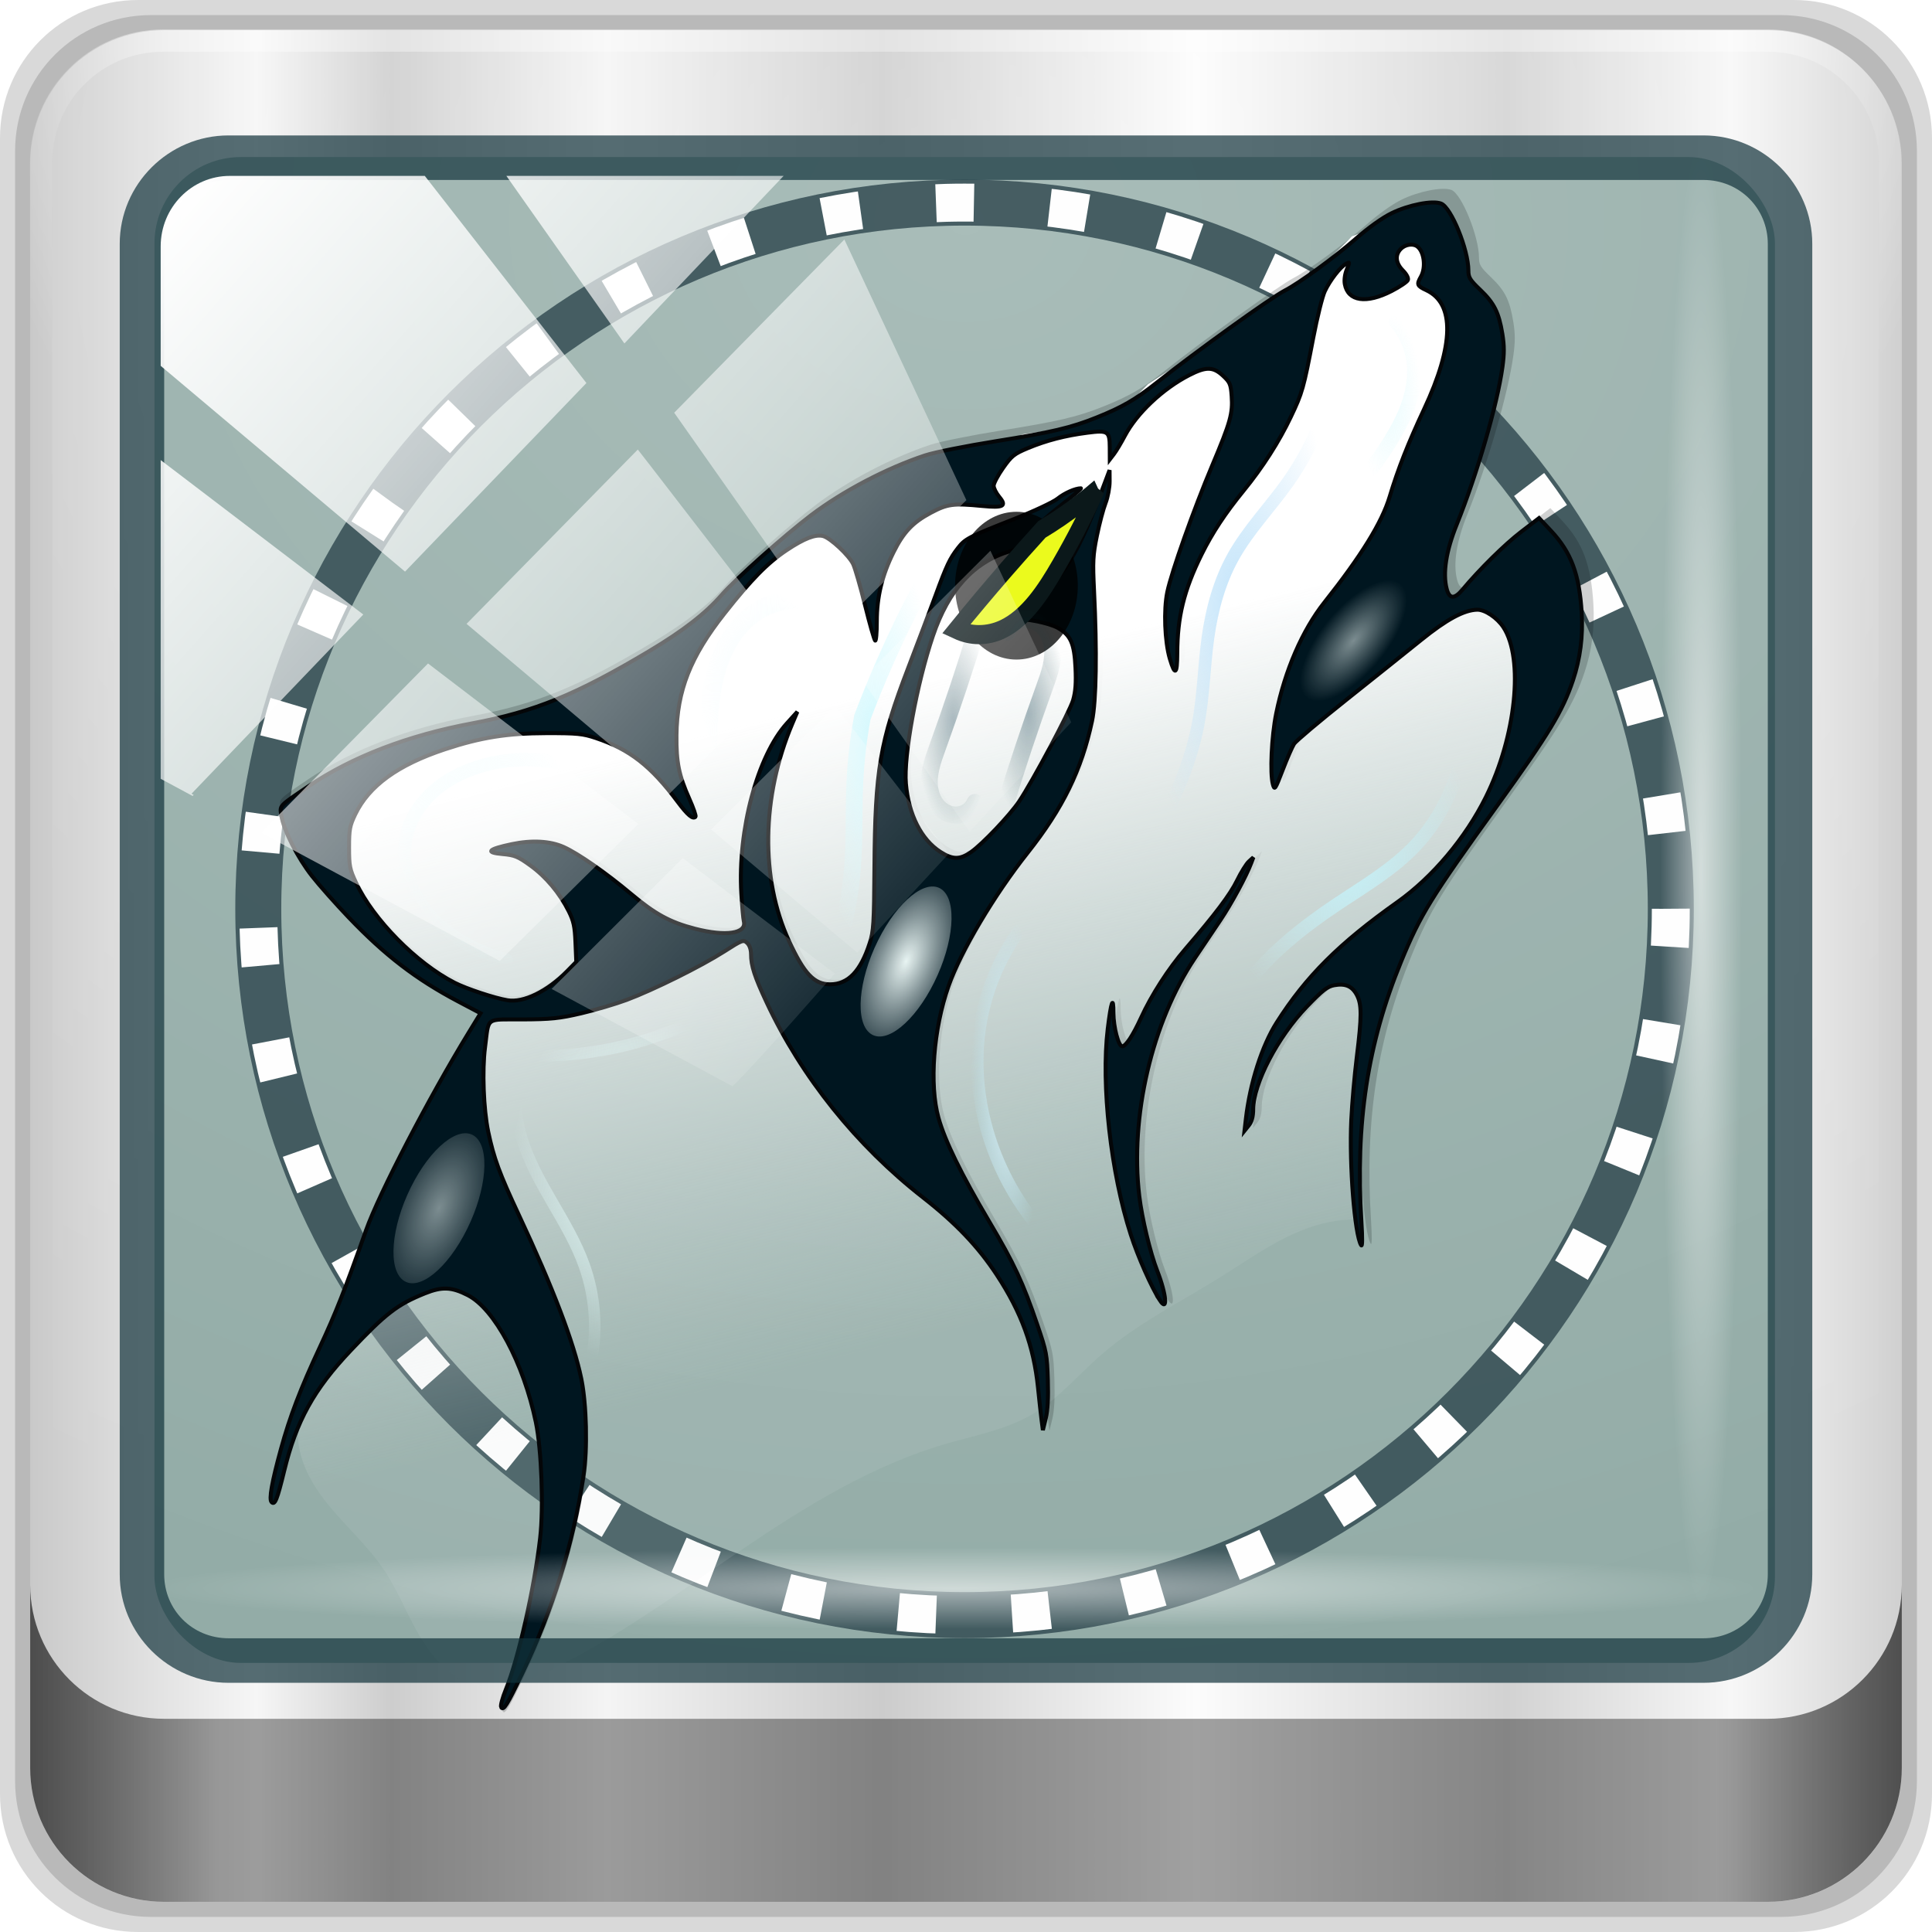 <?xml version="1.0" encoding="UTF-8" standalone="no"?>
<!-- Created with Inkscape (http://www.inkscape.org/) -->

<svg
   xmlns:dc="http://purl.org/dc/elements/1.1/"
   xmlns:cc="http://creativecommons.org/ns#"
   xmlns:rdf="http://www.w3.org/1999/02/22-rdf-syntax-ns#"
   xmlns:svg="http://www.w3.org/2000/svg"
   xmlns="http://www.w3.org/2000/svg"
   xmlns:xlink="http://www.w3.org/1999/xlink"
   xmlns:sodipodi="http://sodipodi.sourceforge.net/DTD/sodipodi-0.dtd"
   xmlns:inkscape="http://www.inkscape.org/namespaces/inkscape"
   width="96"
   height="96"
   id="svg2"
   version="1.1"
   inkscape:version="0.48.5 r10040"
   sodipodi:docname="Nuovo documento 1">
  <script
     xlink:href=""
     id="script2985" />
  <defs
     id="defs4">
    <linearGradient
       id="linearGradient4175">
      <stop
         style="stop-color:#dbe3e2;stop-opacity:0.1;"
         offset="0"
         id="stop4177" />
      <stop
         style="stop-color:#ffffff;stop-opacity:1;"
         offset="1"
         id="stop4179" />
    </linearGradient>
    <linearGradient
       inkscape:collect="always"
       xlink:href="#linearGradient4213-7-6"
       id="linearGradient6212"
       gradientUnits="userSpaceOnUse"
       x1="2.771"
       y1="-28.642"
       x2="50.528"
       y2="14.514" />
    <linearGradient
       inkscape:collect="always"
       id="linearGradient4213-7-6">
      <stop
         style="stop-color:#ffffff;stop-opacity:1;"
         offset="0"
         id="stop4215-6-9" />
      <stop
         style="stop-color:#ffffff;stop-opacity:0;"
         offset="1"
         id="stop4217-5-9" />
    </linearGradient>
    <clipPath
       clipPathUnits="userSpaceOnUse"
       id="clipPath4156-4-0">
      <path
         style="opacity:0.6;fill:#ffffff;fill-opacity:1;stroke:none"
         d="m 27.046,-55.695 -14.214,13.321 0.061,0 15.653,21.771 10.231,-10.546 C 38.562,-32.302 27.468,-54.819 27.046,-55.695 z M 9.647,-39.383 -5.241,-25.321 15.988,-7.806 26.372,-18.383 9.647,-39.383 z m 31.491,12.951 -9.741,9.714 8.945,12.458 7.781,-7.555 -6.984,-14.617 z m -49.84,4.379 -13.754,12.982 26.283,13.846 0.061,-0.062 -0.123,-0.062 L 13.599,-5.401 -8.702,-22.053 z m 38.015,7.401 -9.803,9.775 11.579,9.559 7.628,-7.401 -8.669,-11.009 -0.735,-0.925 z m 20.187,5.674 -7.383,7.216 6.188,8.542 5.82,-6.137 -4.626,-9.621 z m -32.195,6.322 -9.557,9.498 13.662,7.185 7.934,-7.678 -12.039,-9.004 z m 23.312,2.374 -7.107,6.938 8.363,6.907 5.361,-5.674 -0.061,-0.092 -0.092,0.123 -6.464,-8.203 z m -8.73,8.542 -7.505,7.339 10.354,5.458 c 1.397,-1.321 5.675,-6.123 5.851,-6.322 L 31.886,8.26 z"
         id="path4158-0-3"
         inkscape:connector-curvature="0" />
    </clipPath>
    <radialGradient
       inkscape:collect="always"
       xlink:href="#linearGradient4133"
       id="radialGradient6210"
       gradientUnits="userSpaceOnUse"
       gradientTransform="matrix(0.848,0,0,0.047,12.819,-89.729)"
       cx="13.948"
       cy="44.893"
       fx="13.948"
       fy="44.893"
       r="43.199" />
    <linearGradient
       inkscape:collect="always"
       id="linearGradient4133">
      <stop
         style="stop-color:#ffffff;stop-opacity:1;"
         offset="0"
         id="stop4135" />
      <stop
         style="stop-color:#ffffff;stop-opacity:0;"
         offset="1"
         id="stop4137" />
    </linearGradient>
    <radialGradient
       inkscape:collect="always"
       xlink:href="#linearGradient4133"
       id="radialGradient6208"
       gradientUnits="userSpaceOnUse"
       gradientTransform="matrix(0.931,0,0,0.047,37.423,58.085)"
       cx="13.948"
       cy="44.893"
       fx="13.948"
       fy="44.893"
       r="43.199" />
    <linearGradient
       inkscape:collect="always"
       xlink:href="#linearGradient3832-0-6-1-1"
       id="linearGradient6206"
       gradientUnits="userSpaceOnUse"
       gradientTransform="translate(3.091,-18.727)"
       x1="1.5"
       y1="86.625"
       x2="94.5"
       y2="86.625" />
    <linearGradient
       id="linearGradient3832-0-6-1-1">
      <stop
         style="stop-color:#000000;stop-opacity:1;"
         offset="0"
         id="stop3834-6-3-7-1" />
      <stop
         id="stop3872-2-4"
         offset="0.1"
         style="stop-color:#000000;stop-opacity:0.588;" />
      <stop
         style="stop-color:#000000;stop-opacity:0.588;"
         offset="0.9"
         id="stop3844-6-2-7-6" />
      <stop
         style="stop-color:#000000;stop-opacity:1;"
         offset="1"
         id="stop3836-5-0-2-9" />
    </linearGradient>
    <radialGradient
       inkscape:collect="always"
       xlink:href="#linearGradient4147"
       id="radialGradient4675"
       gradientUnits="userSpaceOnUse"
       gradientTransform="matrix(1,0,0,2.24,0,-368.713)"
       cx="415.409"
       cy="297.271"
       fx="415.409"
       fy="297.271"
       r="29.548" />
    <linearGradient
       inkscape:collect="always"
       id="linearGradient4147">
      <stop
         style="stop-color:#ffffff;stop-opacity:1;"
         offset="0"
         id="stop4149" />
      <stop
         style="stop-color:#ffffff;stop-opacity:0;"
         offset="1"
         id="stop4151" />
    </linearGradient>
    <filter
       color-interpolation-filters="sRGB"
       inkscape:collect="always"
       id="filter4167"
       x="-0.102"
       width="1.205"
       y="-0.108"
       height="1.215">
      <feGaussianBlur
         inkscape:collect="always"
         stdDeviation="3.985"
         id="feGaussianBlur4169" />
    </filter>
    <radialGradient
       inkscape:collect="always"
       xlink:href="#linearGradient4531"
       id="radialGradient4677"
       gradientUnits="userSpaceOnUse"
       gradientTransform="matrix(1,0,0,2.619,0,-481.328)"
       cx="415.409"
       cy="297.271"
       fx="415.409"
       fy="297.271"
       r="22.894" />
    <linearGradient
       inkscape:collect="always"
       id="linearGradient4531">
      <stop
         style="stop-color:#038189;stop-opacity:1;"
         offset="0"
         id="stop4533" />
      <stop
         style="stop-color:#038189;stop-opacity:0;"
         offset="1"
         id="stop4535" />
    </linearGradient>
    <filter
       color-interpolation-filters="sRGB"
       inkscape:collect="always"
       id="filter4627"
       x="-0.206"
       width="1.412"
       y="-0.216"
       height="1.432">
      <feGaussianBlur
         inkscape:collect="always"
         stdDeviation="8.012"
         id="feGaussianBlur4629" />
    </filter>
    <linearGradient
       gradientTransform="matrix(0.981,0,0,1,3.694,0)"
       gradientUnits="userSpaceOnUse"
       y2="537.329"
       x2="475.851"
       y1="298.487"
       x1="383.521"
       id="linearGradient4030"
       xlink:href="#linearGradient4618"
       inkscape:collect="always" />
    <linearGradient
       id="linearGradient4618">
      <stop
         id="stop4620"
         offset="0"
         style="stop-color:#123d4e;stop-opacity:0.735;" />
      <stop
         id="stop4622"
         offset="1"
         style="stop-color:#02353a;stop-opacity:0;" />
    </linearGradient>
    <inkscape:path-effect
       is_visible="true"
       id="path-effect4011"
       effect="spiro" />
    <radialGradient
       gradientUnits="userSpaceOnUse"
       gradientTransform="matrix(1,0,0,2.503,0,-333.932)"
       r="52.964"
       fy="222.151"
       fx="557.303"
       cy="222.151"
       cx="557.303"
       id="radialGradient4042"
       xlink:href="#linearGradient4036"
       inkscape:collect="always" />
    <linearGradient
       id="linearGradient4036"
       inkscape:collect="always">
      <stop
         id="stop4038"
         offset="0"
         style="stop-color:#c3e4fa;stop-opacity:1;" />
      <stop
         id="stop4040"
         offset="1"
         style="stop-color:#c3e4fa;stop-opacity:0;" />
    </linearGradient>
    <inkscape:path-effect
       is_visible="true"
       id="path-effect4034"
       effect="spiro" />
    <filter
       color-interpolation-filters="sRGB"
       id="filter4056"
       inkscape:collect="always">
      <feGaussianBlur
         id="feGaussianBlur4058"
         stdDeviation="2.735"
         inkscape:collect="always" />
    </filter>
    <filter
       color-interpolation-filters="sRGB"
       height="1.659"
       y="-0.329"
       width="1.793"
       x="-0.397"
       id="filter4402"
       inkscape:collect="always">
      <feGaussianBlur
         id="feGaussianBlur4404"
         stdDeviation="10.401"
         inkscape:collect="always" />
    </filter>
    <radialGradient
       gradientUnits="userSpaceOnUse"
       gradientTransform="matrix(1,0,0,1.319,0,-111.542)"
       r="66.357"
       fy="349.92"
       fx="612.556"
       cy="349.92"
       cx="612.556"
       id="radialGradient4424"
       xlink:href="#linearGradient4418"
       inkscape:collect="always" />
    <linearGradient
       id="linearGradient4418"
       inkscape:collect="always">
      <stop
         id="stop4420"
         offset="0"
         style="stop-color:#c5f1f8;stop-opacity:1;" />
      <stop
         id="stop4422"
         offset="1"
         style="stop-color:#c5f1f8;stop-opacity:0;" />
    </linearGradient>
    <inkscape:path-effect
       is_visible="true"
       id="path-effect4408"
       effect="spiro" />
    <filter
       color-interpolation-filters="sRGB"
       id="filter4446"
       inkscape:collect="always">
      <feGaussianBlur
         id="feGaussianBlur4448"
         stdDeviation="2.206"
         inkscape:collect="always" />
    </filter>
    <radialGradient
       gradientUnits="userSpaceOnUse"
       gradientTransform="matrix(1,0,0,1.624,0,-321.97)"
       r="57.903"
       fy="515.57"
       fx="242.26"
       cy="515.57"
       cx="242.26"
       id="radialGradient4460"
       xlink:href="#linearGradient4454"
       inkscape:collect="always" />
    <linearGradient
       id="linearGradient4454"
       inkscape:collect="always">
      <stop
         id="stop4456"
         offset="0"
         style="stop-color:#e5fdfd;stop-opacity:1;" />
      <stop
         id="stop4458"
         offset="1"
         style="stop-color:#e5fdfd;stop-opacity:0;" />
    </linearGradient>
    <inkscape:path-effect
       is_visible="true"
       id="path-effect4452"
       effect="spiro" />
    <radialGradient
       gradientUnits="userSpaceOnUse"
       gradientTransform="matrix(1,0,0,4.739,0,-1754.948)"
       r="18.694"
       fy="469.342"
       fx="439.081"
       cy="469.342"
       cx="439.081"
       id="radialGradient4516"
       xlink:href="#linearGradient4510"
       inkscape:collect="always" />
    <linearGradient
       id="linearGradient4510">
      <stop
         id="stop4512"
         offset="0"
         style="stop-color:#e0f6fd;stop-opacity:1;" />
      <stop
         id="stop4514"
         offset="1"
         style="stop-color:#baeafa;stop-opacity:0;" />
    </linearGradient>
    <inkscape:path-effect
       is_visible="true"
       id="path-effect4508"
       effect="spiro" />
    <radialGradient
       gradientUnits="userSpaceOnUse"
       gradientTransform="matrix(0.355,0.935,-0.654,0.249,328.658,94.378)"
       r="70.704"
       fy="333.572"
       fx="171.541"
       cy="333.572"
       cx="171.541"
       id="radialGradient4532"
       xlink:href="#linearGradient4522"
       inkscape:collect="always" />
    <linearGradient
       id="linearGradient4522">
      <stop
         id="stop4524"
         offset="0"
         style="stop-color:#f6feff;stop-opacity:1;" />
      <stop
         id="stop4526"
         offset="1"
         style="stop-color:#e0fdfe;stop-opacity:0;" />
    </linearGradient>
    <inkscape:path-effect
       is_visible="true"
       id="path-effect4520"
       effect="spiro" />
    <filter
       color-interpolation-filters="sRGB"
       id="filter4550"
       inkscape:collect="always">
      <feGaussianBlur
         id="feGaussianBlur4552"
         stdDeviation="2.968"
         inkscape:collect="always" />
    </filter>
    <radialGradient
       gradientUnits="userSpaceOnUse"
       gradientTransform="matrix(1,0,0,3.068,0,-604.257)"
       r="33.835"
       fy="292.135"
       fx="371.108"
       cy="292.135"
       cx="371.108"
       id="radialGradient4564"
       xlink:href="#linearGradient4558"
       inkscape:collect="always" />
    <linearGradient
       id="linearGradient4558"
       inkscape:collect="always">
      <stop
         id="stop4560"
         offset="0"
         style="stop-color:#d3f9fe;stop-opacity:1;" />
      <stop
         id="stop4562"
         offset="1"
         style="stop-color:#d3f9fe;stop-opacity:0;" />
    </linearGradient>
    <inkscape:path-effect
       is_visible="true"
       id="path-effect4556"
       effect="spiro" />
    <filter
       color-interpolation-filters="sRGB"
       height="1.109"
       y="-0.054"
       width="1.367"
       x="-0.184"
       id="filter4590"
       inkscape:collect="always">
      <feGaussianBlur
         id="feGaussianBlur4592"
         stdDeviation="4.517"
         inkscape:collect="always" />
    </filter>
    <radialGradient
       gradientUnits="userSpaceOnUse"
       gradientTransform="matrix(1,0,0,2.822,0,-511.266)"
       r="19.641"
       fy="280.596"
       fx="411.372"
       cy="280.596"
       cx="411.372"
       id="radialGradient4624"
       xlink:href="#linearGradient4618"
       inkscape:collect="always" />
    <linearGradient
       id="linearGradient3605">
      <stop
         id="stop3607"
         offset="0"
         style="stop-color:#123d4e;stop-opacity:0.735;" />
      <stop
         id="stop3609"
         offset="1"
         style="stop-color:#02353a;stop-opacity:0;" />
    </linearGradient>
    <inkscape:path-effect
       is_visible="true"
       id="path-effect4596"
       effect="spiro" />
    <filter
       color-interpolation-filters="sRGB"
       height="1.106"
       y="-0.053"
       width="1.411"
       x="-0.205"
       id="filter4642"
       inkscape:collect="always">
      <feGaussianBlur
         id="feGaussianBlur4644"
         stdDeviation="2.119"
         inkscape:collect="always" />
    </filter>
    <radialGradient
       gradientUnits="userSpaceOnUse"
       gradientTransform="matrix(1,0,0,1.492,0,-129.38)"
       r="33.332"
       fy="263.167"
       fx="314.225"
       cy="263.167"
       cx="314.225"
       id="radialGradient4656"
       xlink:href="#linearGradient4650"
       inkscape:collect="always" />
    <linearGradient
       id="linearGradient4650"
       inkscape:collect="always">
      <stop
         id="stop4652"
         offset="0"
         style="stop-color:#eefcfe;stop-opacity:1;" />
      <stop
         id="stop4654"
         offset="1"
         style="stop-color:#eefcfe;stop-opacity:0;" />
    </linearGradient>
    <inkscape:path-effect
       is_visible="true"
       id="path-effect4648"
       effect="spiro" />
    <filter
       color-interpolation-filters="sRGB"
       height="1.275"
       y="-0.137"
       width="1.432"
       x="-0.216"
       id="filter4750"
       inkscape:collect="always">
      <feGaussianBlur
         id="feGaussianBlur4752"
         stdDeviation="5.156"
         inkscape:collect="always" />
    </filter>
    <radialGradient
       gradientUnits="userSpaceOnUse"
       gradientTransform="matrix(1,0,0,2.63,-6.421,-175.962)"
       r="16.784"
       fy="111.075"
       fx="641.014"
       cy="111.075"
       cx="641.014"
       id="radialGradient4764"
       xlink:href="#linearGradient4758"
       inkscape:collect="always" />
    <linearGradient
       id="linearGradient4758"
       inkscape:collect="always">
      <stop
         id="stop4760"
         offset="0"
         style="stop-color:#eafcfe;stop-opacity:1;" />
      <stop
         id="stop4762"
         offset="1"
         style="stop-color:#eafcfe;stop-opacity:0;" />
    </linearGradient>
    <inkscape:path-effect
       is_visible="true"
       id="path-effect4756"
       effect="spiro" />
    <filter
       color-interpolation-filters="sRGB"
       height="1.111"
       y="-0.056"
       width="1.344"
       x="-0.172"
       id="filter4802"
       inkscape:collect="always">
      <feGaussianBlur
         id="feGaussianBlur4804"
         stdDeviation="1.874"
         inkscape:collect="always" />
    </filter>
    <radialGradient
       gradientUnits="userSpaceOnUse"
       gradientTransform="matrix(1,0,0,1.438,0,-183.693)"
       r="29.309"
       fy="419.262"
       fx="388.443"
       cy="419.262"
       cx="388.443"
       id="radialGradient4976"
       xlink:href="#linearGradient4970"
       inkscape:collect="always" />
    <linearGradient
       id="linearGradient4970"
       inkscape:collect="always">
      <stop
         id="stop4972"
         offset="0"
         style="stop-color:#eefaf8;stop-opacity:1;" />
      <stop
         id="stop4974"
         offset="1"
         style="stop-color:#eefaf8;stop-opacity:0;" />
    </linearGradient>
    <filter
       color-interpolation-filters="sRGB"
       height="2.322"
       y="-0.661"
       width="2.654"
       x="-0.827"
       id="filter5170"
       inkscape:collect="always">
      <feGaussianBlur
         id="feGaussianBlur5172"
         stdDeviation="15.756"
         inkscape:collect="always" />
    </filter>
    <radialGradient
       inkscape:collect="always"
       xlink:href="#linearGradient4970-9"
       id="radialGradient5191"
       gradientUnits="userSpaceOnUse"
       gradientTransform="matrix(1,0,0,1.438,0,-183.693)"
       cx="388.443"
       cy="419.262"
       fx="388.443"
       fy="419.262"
       r="29.309" />
    <linearGradient
       id="linearGradient4970-9"
       inkscape:collect="always">
      <stop
         id="stop4972-6"
         offset="0"
         style="stop-color:#eefaf8;stop-opacity:1;" />
      <stop
         id="stop4974-7"
         offset="1"
         style="stop-color:#eefaf8;stop-opacity:0;" />
    </linearGradient>
    <filter
       height="2.322"
       y="-0.661"
       width="2.654"
       x="-0.827"
       id="filter5170-9"
       inkscape:collect="always"
       color-interpolation-filters="sRGB">
      <feGaussianBlur
         id="feGaussianBlur5172-1"
         stdDeviation="15.756"
         inkscape:collect="always" />
    </filter>
    <radialGradient
       gradientUnits="userSpaceOnUse"
       gradientTransform="matrix(1,0,0,2.269,0,-320.262)"
       r="16.693"
       fy="252.327"
       fx="611.236"
       cy="252.327"
       cx="611.236"
       id="radialGradient5222"
       xlink:href="#linearGradient5216"
       inkscape:collect="always" />
    <linearGradient
       id="linearGradient5216"
       inkscape:collect="always">
      <stop
         id="stop5218"
         offset="0"
         style="stop-color:#eefaf8;stop-opacity:1;" />
      <stop
         id="stop5220"
         offset="1"
         style="stop-color:#eefaf8;stop-opacity:0;" />
    </linearGradient>
    <filter
       color-interpolation-filters="sRGB"
       height="1.817"
       y="-0.409"
       width="1.927"
       x="-0.464"
       id="filter5384"
       inkscape:collect="always">
      <feGaussianBlur
         id="feGaussianBlur5386"
         stdDeviation="10.578"
         inkscape:collect="always" />
    </filter>
    <inkscape:path-effect
       is_visible="true"
       id="path-effect4062"
       effect="spiro" />
    <filter
       color-interpolation-filters="sRGB"
       id="filter4178"
       inkscape:collect="always">
      <feGaussianBlur
         id="feGaussianBlur4180"
         stdDeviation="0.724"
         inkscape:collect="always" />
    </filter>
    <radialGradient
       r="19.641"
       fy="280.596"
       fx="411.372"
       cy="280.596"
       cx="411.372"
       gradientTransform="matrix(1,0,0,2.822,0,-511.266)"
       gradientUnits="userSpaceOnUse"
       id="radialGradient3353"
       xlink:href="#linearGradient4618"
       inkscape:collect="always" />
    <linearGradient
       id="linearGradient3650">
      <stop
         id="stop3652"
         offset="0"
         style="stop-color:#123d4e;stop-opacity:0.735;" />
      <stop
         id="stop3654"
         offset="1"
         style="stop-color:#02353a;stop-opacity:0;" />
    </linearGradient>
    <inkscape:path-effect
       is_visible="true"
       id="path-effect3656"
       effect="spiro" />
    <radialGradient
       inkscape:collect="always"
       xlink:href="#linearGradient3888-8-4-8-6"
       id="radialGradient6202"
       gradientUnits="userSpaceOnUse"
       gradientTransform="matrix(0,1.621,-2.038,0,160.664,-243.037)"
       cx="158"
       cy="6.213"
       fx="158"
       fy="6.213"
       r="41" />
    <linearGradient
       inkscape:collect="always"
       id="linearGradient3888-8-4-8-6">
      <stop
         style="stop-color:#ffffff;stop-opacity:1;"
         offset="0"
         id="stop3890-4-7-9-7" />
      <stop
         style="stop-color:#ffffff;stop-opacity:0;"
         offset="1"
         id="stop3892-5-8-2-7" />
    </linearGradient>
    <radialGradient
       inkscape:collect="always"
       xlink:href="#linearGradient4091-0-3-0-7"
       id="radialGradient6204"
       gradientUnits="userSpaceOnUse"
       gradientTransform="matrix(-1.072,0,0,-0.875,199.464,-19.126)"
       cx="48"
       cy="-27"
       fx="48"
       fy="-27"
       r="42" />
    <linearGradient
       id="linearGradient4091-0-3-0-7">
      <stop
         style="stop-color:#ffffff;stop-opacity:1;"
         offset="0"
         id="stop4093-3-6-4-2" />
      <stop
         id="stop4099-6-1-8-3"
         offset="0.8"
         style="stop-color:#ffffff;stop-opacity:1;" />
      <stop
         style="stop-color:#ffffff;stop-opacity:0;"
         offset="1"
         id="stop4095-1-0-7-9" />
    </linearGradient>
    <linearGradient
       gradientTransform="translate(-20.727,23.636)"
       inkscape:collect="always"
       xlink:href="#linearGradient4287"
       id="linearGradient4285"
       x1="25.318"
       y1="5.636"
       x2="118.318"
       y2="5.636"
       gradientUnits="userSpaceOnUse" />
    <linearGradient
       gradientTransform="matrix(-1.126,0,0,1.126,1028.91,-39.547)"
       gradientUnits="userSpaceOnUse"
       id="linearGradient4287"
       y2="643.308"
       x2="480.12"
       y1="815.455"
       x1="429.849">
      <stop
         offset="0"
         style="stop-color:#c9c9c9;stop-opacity:1;"
         id="stop4289" />
      <stop
         id="stop4293"
         style="stop-color:#f6f6f6;stop-opacity:1;"
         offset="0.121" />
      <stop
         id="stop4295"
         style="stop-color:#cdcdcd;stop-opacity:1;"
         offset="0.193" />
      <stop
         id="stop4297"
         style="stop-color:#f4f4f4;stop-opacity:1;"
         offset="0.308" />
      <stop
         id="stop4299"
         style="stop-color:#cccccc;stop-opacity:1;"
         offset="0.455" />
      <stop
         id="stop4301"
         style="stop-color:#fcfcfc;stop-opacity:1;"
         offset="0.623" />
      <stop
         id="stop4303"
         style="stop-color:#d2d2d2;stop-opacity:1;"
         offset="0.789" />
      <stop
         id="stop4305"
         style="stop-color:#f7f7f7;stop-opacity:1;"
         offset="0.909" />
      <stop
         offset="1"
         style="stop-color:#d0d0d0;stop-opacity:1;"
         id="stop4307" />
    </linearGradient>
    <linearGradient
       inkscape:collect="always"
       xlink:href="#linearGradient4287"
       id="linearGradient4129"
       gradientUnits="userSpaceOnUse"
       gradientTransform="translate(-20.727,23.636)"
       x1="25.318"
       y1="5.636"
       x2="118.318"
       y2="5.636" />
    <radialGradient
       inkscape:collect="always"
       xlink:href="#linearGradient3888-8-4-8-6"
       id="radialGradient4131"
       gradientUnits="userSpaceOnUse"
       gradientTransform="matrix(0,1.621,-2.038,0,160.664,-243.037)"
       cx="158"
       cy="6.213"
       fx="158"
       fy="6.213"
       r="41" />
    <radialGradient
       inkscape:collect="always"
       xlink:href="#linearGradient4091-0-3-0-7"
       id="radialGradient4133"
       gradientUnits="userSpaceOnUse"
       gradientTransform="matrix(-1.072,0,0,-0.875,199.464,-19.126)"
       cx="48"
       cy="-27"
       fx="48"
       fy="-27"
       r="42" />
    <radialGradient
       inkscape:collect="always"
       xlink:href="#linearGradient4147"
       id="radialGradient4135"
       gradientUnits="userSpaceOnUse"
       gradientTransform="matrix(1,0,0,2.24,0,-368.713)"
       cx="415.409"
       cy="297.271"
       fx="415.409"
       fy="297.271"
       r="29.548" />
    <radialGradient
       inkscape:collect="always"
       xlink:href="#linearGradient4531"
       id="radialGradient4137"
       gradientUnits="userSpaceOnUse"
       gradientTransform="matrix(1,0,0,2.619,0,-481.328)"
       cx="415.409"
       cy="297.271"
       fx="415.409"
       fy="297.271"
       r="22.894" />
    <radialGradient
       inkscape:collect="always"
       xlink:href="#linearGradient4036"
       id="radialGradient4141"
       gradientUnits="userSpaceOnUse"
       gradientTransform="matrix(1,0,0,2.503,0,-333.932)"
       cx="557.303"
       cy="222.151"
       fx="557.303"
       fy="222.151"
       r="52.964" />
    <radialGradient
       inkscape:collect="always"
       xlink:href="#linearGradient4418"
       id="radialGradient4143"
       gradientUnits="userSpaceOnUse"
       gradientTransform="matrix(1,0,0,1.319,0,-111.542)"
       cx="612.556"
       cy="349.92"
       fx="612.556"
       fy="349.92"
       r="66.357" />
    <radialGradient
       inkscape:collect="always"
       xlink:href="#linearGradient4454"
       id="radialGradient4145"
       gradientUnits="userSpaceOnUse"
       gradientTransform="matrix(1,0,0,1.624,0,-321.97)"
       cx="242.26"
       cy="515.57"
       fx="242.26"
       fy="515.57"
       r="57.903" />
    <radialGradient
       inkscape:collect="always"
       xlink:href="#linearGradient4510"
       id="radialGradient4147"
       gradientUnits="userSpaceOnUse"
       gradientTransform="matrix(1,0,0,4.739,0,-1754.948)"
       cx="439.081"
       cy="469.342"
       fx="439.081"
       fy="469.342"
       r="18.694" />
    <radialGradient
       inkscape:collect="always"
       xlink:href="#linearGradient4522"
       id="radialGradient4149"
       gradientUnits="userSpaceOnUse"
       gradientTransform="matrix(0.355,0.935,-0.654,0.249,328.658,94.378)"
       cx="171.541"
       cy="333.572"
       fx="171.541"
       fy="333.572"
       r="70.704" />
    <radialGradient
       inkscape:collect="always"
       xlink:href="#linearGradient4558"
       id="radialGradient4151"
       gradientUnits="userSpaceOnUse"
       gradientTransform="matrix(1,0,0,3.068,0,-604.257)"
       cx="371.108"
       cy="292.135"
       fx="371.108"
       fy="292.135"
       r="33.835" />
    <radialGradient
       inkscape:collect="always"
       xlink:href="#linearGradient4618"
       id="radialGradient4153"
       gradientUnits="userSpaceOnUse"
       gradientTransform="matrix(1,0,0,2.822,0,-511.266)"
       cx="411.372"
       cy="280.596"
       fx="411.372"
       fy="280.596"
       r="19.641" />
    <radialGradient
       inkscape:collect="always"
       xlink:href="#linearGradient4650"
       id="radialGradient4155"
       gradientUnits="userSpaceOnUse"
       gradientTransform="matrix(1,0,0,1.492,0,-129.38)"
       cx="314.225"
       cy="263.167"
       fx="314.225"
       fy="263.167"
       r="33.332" />
    <radialGradient
       inkscape:collect="always"
       xlink:href="#linearGradient4758"
       id="radialGradient4157"
       gradientUnits="userSpaceOnUse"
       gradientTransform="matrix(1,0,0,2.63,-6.421,-175.962)"
       cx="641.014"
       cy="111.075"
       fx="641.014"
       fy="111.075"
       r="16.784" />
    <radialGradient
       inkscape:collect="always"
       xlink:href="#linearGradient4970"
       id="radialGradient4159"
       gradientUnits="userSpaceOnUse"
       gradientTransform="matrix(1,0,0,1.438,0,-183.693)"
       cx="388.443"
       cy="419.262"
       fx="388.443"
       fy="419.262"
       r="29.309" />
    <radialGradient
       inkscape:collect="always"
       xlink:href="#linearGradient4970-9"
       id="radialGradient4161"
       gradientUnits="userSpaceOnUse"
       gradientTransform="matrix(1,0,0,1.438,0,-183.693)"
       cx="388.443"
       cy="419.262"
       fx="388.443"
       fy="419.262"
       r="29.309" />
    <radialGradient
       inkscape:collect="always"
       xlink:href="#linearGradient5216"
       id="radialGradient4163"
       gradientUnits="userSpaceOnUse"
       gradientTransform="matrix(1,0,0,2.269,0,-320.262)"
       cx="611.236"
       cy="252.327"
       fx="611.236"
       fy="252.327"
       r="16.693" />
    <radialGradient
       inkscape:collect="always"
       xlink:href="#linearGradient4618"
       id="radialGradient4165"
       gradientUnits="userSpaceOnUse"
       gradientTransform="matrix(1,0,0,2.822,0,-511.266)"
       cx="411.372"
       cy="280.596"
       fx="411.372"
       fy="280.596"
       r="19.641" />
    <linearGradient
       inkscape:collect="always"
       xlink:href="#linearGradient3832-0-6-1-1"
       id="linearGradient4167"
       gradientUnits="userSpaceOnUse"
       gradientTransform="translate(3.091,-18.727)"
       x1="1.5"
       y1="86.625"
       x2="94.5"
       y2="86.625" />
    <radialGradient
       inkscape:collect="always"
       xlink:href="#linearGradient4133"
       id="radialGradient4169"
       gradientUnits="userSpaceOnUse"
       gradientTransform="matrix(0.931,0,0,0.047,37.423,58.085)"
       cx="13.948"
       cy="44.893"
       fx="13.948"
       fy="44.893"
       r="43.199" />
    <radialGradient
       inkscape:collect="always"
       xlink:href="#linearGradient4133"
       id="radialGradient4171"
       gradientUnits="userSpaceOnUse"
       gradientTransform="matrix(0.848,0,0,0.047,12.819,-89.729)"
       cx="13.948"
       cy="44.893"
       fx="13.948"
       fy="44.893"
       r="43.199" />
    <linearGradient
       inkscape:collect="always"
       xlink:href="#linearGradient4213-7-6"
       id="linearGradient4173"
       gradientUnits="userSpaceOnUse"
       x1="2.771"
       y1="-28.642"
       x2="50.528"
       y2="14.514" />
    <linearGradient
       inkscape:collect="always"
       xlink:href="#linearGradient4175"
       id="linearGradient4181"
       x1="441.236"
       y1="585.664"
       x2="362.28"
       y2="267.957"
       gradientUnits="userSpaceOnUse" />
  </defs>
  <sodipodi:namedview
     id="base"
     pagecolor="#ffffff"
     bordercolor="#666666"
     borderopacity="1.0"
     inkscape:pageopacity="0.0"
     inkscape:pageshadow="2"
     inkscape:zoom="5.5"
     inkscape:cx="33.49915"
     inkscape:cy="32.174892"
     inkscape:current-layer="g3580"
     showgrid="true"
     inkscape:document-units="px"
     inkscape:grid-bbox="true"
     inkscape:showpageshadow="false"
     gridtolerance="1"
     guidetolerance="1"
     objecttolerance="1"
     inkscape:window-width="1280"
     inkscape:window-height="966"
     inkscape:window-x="0"
     inkscape:window-y="0"
     inkscape:window-maximized="1" />
  <g
     id="layer1"
     inkscape:label="Layer 1"
     inkscape:groupmode="layer"
     transform="translate(0,32)">
    <g
       id="g4090"
       transform="translate(-3.091,-13.273)">
      <path
         inkscape:connector-curvature="0"
         id="path3288"
         d="m 92.234,-18.727 -82.286,0 c -3.799,0 -6.857,3.058 -6.857,6.857 l 0,82.286 c 0,3.799 3.058,6.857 6.857,6.857 l 82.286,0 c 3.799,0 6.857,-3.058 6.857,-6.857 l 0,-82.286 c 0,-3.799 -3.058,-6.857 -6.857,-6.857 z"
         style="opacity:0.15;fill:#000000;fill-opacity:1;fill-rule:nonzero;stroke:none;display:inline" />
      <path
         style="opacity:0.15;fill:#000000;fill-opacity:1;fill-rule:nonzero;stroke:none;display:inline"
         d="m 91.591,-17.977 -81,0 c -3.739,0 -6.75,3.01 -6.75,6.75 l 0,81 c 0,3.74 3.01,6.75 6.75,6.75 l 81,0 c 3.74,0 6.75,-3.01 6.75,-6.75 l 0,-81 c 0,-3.739 -3.01,-6.75 -6.75,-6.75 z"
         id="path4085"
         inkscape:connector-curvature="0" />
      <path
         inkscape:connector-curvature="0"
         id="rect4251-1"
         d="m 90.948,-17.227 -79.714,0 c -3.68,0 -6.643,2.963 -6.643,6.643 l 0,79.714 c 0,3.68 2.963,6.643 6.643,6.643 l 79.714,0 c 3.68,0 6.643,-2.963 6.643,-6.643 l 0,-79.714 c 0,-3.68 -2.963,-6.643 -6.643,-6.643 z"
         style="fill:url(#linearGradient4129);fill-opacity:1;fill-rule:nonzero;stroke:none;display:inline" />
      <rect
         ry="4.292"
         y="-10.923"
         x="10.766"
         height="74.825"
         width="80.521"
         id="rect4309"
         style="fill:#93aca7;fill-opacity:1;stroke:none" />
      <g
         transform="matrix(1.107,0,0,1.107,-112.766,-22.245)"
         id="g3272">
        <path
           style="opacity:0.2;fill:url(#radialGradient4131);fill-opacity:1;fill-rule:nonzero;stroke:none;display:inline"
           d="m 112,5.5 c -2.787,0 -5,2.213 -5,5 l 0,20.719 0,7 0,38.594 c 1.071,1.629 2.897,2.719 5,2.719 l 4,0 64,0 4,0 c 2.103,0 3.929,-1.09 5,-2.719 l 0,-38.594 0,-7 L 189,10.5 c 0,-2.787 -2.213,-5 -5,-5 z"
           id="path3400-6"
           inkscape:connector-curvature="0"
           sodipodi:nodetypes="sscccsccscccsss" />
        <path
           style="opacity:0.45;fill:url(#radialGradient4133);fill-opacity:1;fill-rule:nonzero;stroke:none;display:inline"
           d="m 112,4.5 c -3.324,0 -6,2.676 -6,6 l 0,15 1,0 0,-15 c 0,-2.787 2.213,-5 5,-5 l 72,0 c 2.787,0 5,2.213 5,5 l 0,15 1,0 0,-15 c 0,-3.324 -2.676,-6 -6,-6 l -72,0 z"
           id="path4236-5"
           inkscape:connector-curvature="0" />
      </g>
      <g
         transform="matrix(0.099,0,0,0.099,11.327,-11.688)"
         id="g4666">
        <path
           sodipodi:type="arc"
           style="opacity:0.823;fill:none;stroke:#314951;stroke-width:27.677;stroke-linejoin:round;stroke-miterlimit:4;stroke-opacity:1;stroke-dasharray:none;stroke-dashoffset:0"
           id="path3368"
           sodipodi:cx="313.32263"
           sodipodi:cy="362.11877"
           sodipodi:rx="425.04013"
           sodipodi:ry="425.04013"
           d="m 738.363,362.119 c 0,234.743 -190.297,425.04 -425.04,425.04 -234.743,0 -425.04,-190.297 -425.04,-425.04 0,-234.743 190.297,-425.04 425.04,-425.04 234.743,0 425.04,190.297 425.04,425.04 z"
           transform="matrix(0.834,0,0,0.834,139.613,83.063)" />
        <path
           transform="matrix(0.834,0,0,0.834,139.613,83.063)"
           d="m 738.363,362.119 c 0,234.743 -190.297,425.04 -425.04,425.04 -234.743,0 -425.04,-190.297 -425.04,-425.04 0,-234.743 190.297,-425.04 425.04,-425.04 234.743,0 425.04,190.297 425.04,425.04 z"
           sodipodi:ry="425.04013"
           sodipodi:rx="425.04013"
           sodipodi:cy="362.11877"
           sodipodi:cx="313.32263"
           id="path4664"
           style="fill:none;stroke:#fefefe;stroke-width:22.828;stroke-linejoin:round;stroke-miterlimit:4;stroke-opacity:1;stroke-dasharray:22.828, 45.655;stroke-dashoffset:0"
           sodipodi:type="arc" />
        <path
           sodipodi:type="arc"
           style="fill:url(#radialGradient4135);fill-opacity:1;stroke:none;filter:url(#filter4167)"
           id="path4021"
           sodipodi:cx="415.4093"
           sodipodi:cy="297.27127"
           sodipodi:rx="22.47191"
           sodipodi:ry="59.566833"
           d="m 437.881,297.271 c 0,32.898 -10.061,59.567 -22.472,59.567 -12.411,0 -22.472,-26.669 -22.472,-59.567 0,-32.898 10.061,-59.567 22.472,-59.567 12.411,0 22.472,26.669 22.472,59.567 z"
           transform="matrix(0.357,0.212,-0.282,0.268,358.408,43.799)" />
        <path
           transform="matrix(0.357,0.212,-0.282,0.268,358.408,43.799)"
           d="m 437.881,297.271 c 0,32.898 -10.061,59.567 -22.472,59.567 -12.411,0 -22.472,-26.669 -22.472,-59.567 0,-32.898 10.061,-59.567 22.472,-59.567 12.411,0 22.472,26.669 22.472,59.567 z"
           sodipodi:ry="59.566833"
           sodipodi:rx="22.47191"
           sodipodi:cy="297.27127"
           sodipodi:cx="415.4093"
           id="path4171"
           style="fill:url(#radialGradient4137);fill-opacity:1;stroke:none;filter:url(#filter4627)"
           sodipodi:type="arc" />
        <g
           transform="matrix(0.979,0,0,0.979,-7.384,16.109)"
           id="g3580">
          <path
             style="fill:#00070a;fill-opacity:0.182;stroke:none"
             d="m 180.203,788.184 c -0.44,-0.723 0.674,-4.915 2.475,-9.316 6.406,-15.654 14.752,-52.611 17.709,-78.418 1.827,-15.944 0.719,-45.942 -2.22,-60.102 -6.368,-30.687 -21.348,-58.749 -35.152,-65.853 -8.404,-4.325 -13.414,-4.543 -22.267,-0.97 -14.241,5.748 -20.256,10.387 -38.449,29.654 -19.095,20.222 -28.103,36.561 -34.37,62.339 -3.664,15.073 -4.841,17.996 -6.548,16.263 -1.418,-1.44 0.133,-10.259 4.811,-27.352 4.684,-17.113 10.128,-31.399 20.285,-53.227 8.088,-17.383 12.812,-29.367 23.82,-60.435 6.73,-18.994 32.588,-68.883 53.157,-102.555 l 6.085,-9.962 -11.635,-6.158 c -21.769,-11.521 -37.827,-23.877 -56.578,-43.532 -6.7,-7.023 -15.259,-16.689 -19.02,-21.479 -7.404,-9.431 -14.674,-23.769 -15.856,-31.273 -0.861,-5.468 -1.552,-4.715 13.993,-15.266 22.475,-15.256 51.584,-26.466 84.829,-32.668 32.159,-6 53.88,-14.891 91.695,-37.535 17.461,-10.456 28.988,-19.423 37.425,-29.115 7.14,-8.202 32.47,-30.834 46.179,-41.261 16.441,-12.505 39.184,-24.465 59.05,-31.053 4.872,-1.616 21.055,-4.868 36.583,-7.352 29.094,-4.654 38.927,-6.973 52.186,-12.31 13.254,-5.334 20.017,-9.248 30.876,-17.868 20.635,-16.38 59.193,-44.177 66.546,-47.975 7.45,-3.847 25.812,-17.258 36.583,-26.717 6.799,-5.971 13.872,-11.034 18.74,-13.415 8.855,-4.331 21.088,-6.711 25.558,-4.973 5.244,2.039 14.126,23.882 14.126,34.738 0,3.597 0.809,4.911 6.166,10.024 7.15,6.823 9.616,11.76 11.422,22.866 0.996,6.125 1.005,10.16 0.038,17.178 -2.703,19.618 -13.019,55.208 -23.688,81.721 -5.488,13.637 -7.277,25.132 -5.177,33.265 1.384,5.362 3.993,5.483 8.254,0.381 8.88,-10.631 21.796,-23.391 30.285,-29.92 l 9.282,-7.139 6.271,6.717 c 10.33,11.064 14.597,22.527 15.785,42.395 0.731,12.231 -0.768,23.859 -4.518,35.054 -5.35,15.969 -12.472,27.788 -38.771,64.346 -34.938,48.566 -40.124,56.989 -50.161,81.48 -17.411,42.48 -23.757,84.143 -20.554,134.923 0.552,8.75 0.495,13.248 -0.155,12.198 -3.338,-5.395 -6.186,-41.662 -5.094,-64.871 0.402,-8.539 1.673,-23.154 2.825,-32.478 2.645,-21.406 2.657,-27.479 0.061,-32.41 -2.422,-4.6 -5.932,-6.116 -11.724,-5.061 -3.498,0.637 -6.02,2.608 -14.089,11.009 -15.175,15.8 -27.687,39.801 -27.835,53.396 -0.042,3.858 -0.736,6.388 -2.281,8.317 l -2.22,2.772 0.702,-6.099 c 2.147,-18.65 8.321,-38.002 15.973,-50.061 15.173,-23.913 32.275,-41.008 62.502,-62.475 18.145,-12.887 35.227,-33.215 45.75,-54.444 15.585,-31.44 19.752,-71.72 9.11,-88.05 -3.248,-4.984 -9.629,-9.253 -13.656,-9.137 -6.841,0.198 -15.767,5.034 -28.901,15.66 -7.303,5.909 -24.71,19.855 -38.682,30.992 -13.972,11.137 -26.184,21.46 -27.14,22.94 -0.955,1.48 -3.605,7.566 -5.888,13.525 -3.929,10.253 -4.201,10.655 -5.075,7.507 -1.588,-5.715 -0.693,-24.943 1.712,-36.803 4.52,-22.287 13.599,-43.258 24.928,-57.58 19.098,-24.144 29.759,-41.432 33.772,-54.765 4.36,-14.486 9.605,-27.849 17.875,-45.544 15.504,-33.169 15.904,-54.706 1.145,-61.62 -4.841,-2.268 -5.122,-2.969 -2.823,-7.053 2.746,-4.877 1.643,-13.264 -2.075,-15.785 -2.221,-1.506 -6.098,-0.866 -8.3,1.369 -3.133,3.182 -2.744,7.365 1.044,11.211 1.931,1.961 2.972,3.954 2.592,4.962 -0.35,0.926 -4.137,3.491 -8.415,5.701 -13.083,6.756 -22.58,5.365 -24.227,-3.549 -0.395,-2.137 0.011,-5.17 1.02,-7.621 1.605,-3.901 1.589,-4.025 -0.372,-2.959 -3.002,1.631 -8.422,8.656 -11.036,14.302 -1.254,2.709 -3.914,13.453 -5.91,23.876 -5.104,26.645 -5.68,28.685 -11.658,41.273 -6.13,12.909 -14.577,26.129 -24.418,38.216 -9.546,11.724 -16.285,21.969 -21.762,33.087 -9.171,18.614 -12.55,32.413 -12.592,51.428 -0.024,10.912 -1.179,11.708 -3.858,2.659 -2.62,-8.85 -3.241,-25.403 -1.298,-34.606 2.242,-10.616 13.568,-42.582 23.274,-65.686 9.458,-22.514 10.676,-26.876 10.03,-35.945 -0.437,-6.137 -0.879,-7.176 -4.483,-10.53 -5.092,-4.739 -8.768,-4.797 -17.545,-0.276 -13.645,7.027 -27.112,19.769 -33.28,31.487 -1.926,3.659 -4.46,7.901 -5.63,9.426 l -2.128,2.772 -0.024,-6.24 c -0.033,-8.409 -0.902,-8.984 -11.518,-7.617 -11.552,1.487 -21.322,4.02 -30.848,7.998 -7.139,2.981 -8.437,4.02 -12.831,10.274 -2.689,3.827 -4.889,7.979 -4.889,9.227 0,1.248 1.309,3.849 2.909,5.78 4.003,4.831 2.195,5.786 -8.916,4.712 -14.916,-1.442 -17.935,-1.039 -26.531,3.548 -9.354,4.991 -14.128,10.059 -19.298,20.484 -5.944,11.986 -8.639,23.168 -8.639,35.848 -4e-5,5.953 -0.399,10.419 -0.888,9.923 -0.488,-0.496 -2.825,-8.725 -5.192,-18.287 -2.367,-9.562 -5.134,-19.161 -6.148,-21.331 -2.121,-4.539 -11.802,-13.598 -15.578,-14.579 -3.918,-1.017 -9.741,1.234 -18.766,7.253 -9.918,6.615 -18.314,15.17 -32.238,32.849 -17.661,22.424 -24.632,40.136 -24.876,63.208 -0.148,14.03 1.217,20.79 6.666,33.011 2.113,4.738 3.544,8.917 3.181,9.285 -1.389,1.41 -4.041,-0.825 -9.216,-7.766 -13.883,-18.622 -24.827,-27.173 -42.318,-33.065 -6.776,-2.282 -9.69,-2.572 -25.663,-2.548 -20.179,0.03 -33.98,2.231 -52.48,8.369 -24.373,8.086 -39.324,18.952 -46.429,33.742 -2.85,5.932 -3.196,7.796 -3.196,17.188 0,9.621 0.313,11.208 3.614,18.297 8.824,18.952 31.201,41.702 50.988,51.836 6.157,3.153 20.664,7.969 27.408,9.097 8.298,1.389 20.612,-4.627 30.841,-15.067 l 4.739,-4.837 -0.412,-10.055 c -0.341,-8.303 -0.947,-11.128 -3.484,-16.22 -4.678,-9.389 -11.777,-17.87 -19.857,-23.725 -6.434,-4.662 -8.15,-5.366 -14.435,-5.923 -9.14,-0.809 -7.553,-2.529 4.73,-5.125 10.413,-2.201 19.934,-1.682 26.947,1.468 7.451,3.347 21.81,13.358 34.732,24.214 12.659,10.635 20.269,14.798 33.186,18.152 15.989,4.152 26.888,2.517 25.326,-3.801 -0.326,-1.319 -0.915,-7.859 -1.308,-14.534 -1.933,-32.8 8.358,-71.302 23.564,-88.161 l 5.441,-6.033 -2.649,6.266 c -15.935,37.687 -16.582,80.306 -1.71,112.579 7.884,17.108 13.021,22.54 21.313,22.54 9.306,0 15.805,-6.781 20.496,-21.386 1.99,-6.195 2.236,-10.139 2.441,-39.049 0.36,-50.874 2.773,-65.209 17.43,-103.554 5.099,-13.341 11.498,-30.333 14.219,-37.76 5.711,-15.587 7.37,-19.106 11.565,-24.527 3.734,-4.826 5.568,-5.778 28.867,-14.973 10.247,-4.044 20.421,-8.817 22.708,-10.654 3.614,-2.902 9.149,-5.362 12.064,-5.362 0.513,0 -3.415,3.418 -8.729,7.596 -11.001,8.649 -15.829,13.36 -19.729,19.25 -2.102,3.174 -4.007,4.5 -8.341,5.805 -18.673,5.623 -31.68,19.968 -39.77,43.863 -8.382,24.757 -15.245,62.342 -14,76.661 1.397,16.054 7.929,29.014 17.841,35.397 6.379,4.108 10.14,4.122 15.918,0.059 5.912,-4.158 20.052,-19.077 24.809,-26.176 7.08,-10.566 26.247,-46.602 27.977,-52.601 1.27,-4.403 1.601,-8.926 1.228,-16.786 -0.599,-12.624 -2.498,-16.928 -9.111,-20.647 -4.599,-2.586 -17.407,-5.156 -21.501,-4.313 -1.352,0.278 -4.621,0.805 -7.265,1.17 -4.147,0.573 -4.625,0.44 -3.476,-0.965 0.733,-0.896 5.845,-3.876 11.36,-6.622 20.715,-10.313 29.192,-22.019 43.47,-60.026 l 4.166,-11.089 0.034,5.781 c 0.019,3.222 -0.921,8.242 -2.124,11.341 -1.187,3.058 -3.201,10.687 -4.476,16.952 -2.065,10.148 -2.225,13.268 -1.471,28.58 1.536,31.184 1.134,57.18 -1.043,67.47 -5.345,25.259 -15.146,45.346 -33.359,68.371 -17.347,21.93 -34.513,50.914 -40.894,69.047 -7.862,22.342 -10.05,51.093 -5.211,68.457 3.333,11.957 11.725,29.142 26.218,53.69 13.014,22.042 17.422,31.528 25.034,53.874 4.603,13.513 4.937,15.284 5.335,28.277 0.287,9.371 -0.06,15.837 -1.071,19.96 l -1.495,6.099 -0.649,-4.99 c -0.357,-2.745 -1.196,-10.378 -1.865,-16.962 -2.185,-21.526 -8.597,-39.122 -21.337,-58.554 -9.607,-14.654 -21.231,-26.878 -38.178,-40.15 -34.544,-27.053 -62.824,-62.393 -80.922,-101.125 -6.271,-13.421 -8.088,-19.044 -8.097,-25.056 -0.004,-2.468 -0.778,-4.696 -2.031,-5.848 -1.918,-1.763 -2.54,-1.531 -11.739,4.371 -11.963,7.675 -36.774,20.016 -50.665,25.201 -5.706,2.13 -16.271,5.255 -23.479,6.944 -11.204,2.627 -15.591,3.084 -30.252,3.157 -19.744,0.098 -17.415,-1.634 -19.516,14.517 -1.552,11.93 -0.787,32.102 1.662,43.802 2.854,13.637 5.806,21.669 15.896,43.247 17.608,37.656 28.43,66.114 32.26,84.831 2.708,13.233 3.248,36.429 1.17,50.218 -5.35,35.496 -15.81,69.3 -31.812,102.811 -7.807,16.35 -9.635,19.274 -10.825,17.319 z M 521.092,577.046 c -4.327,-6.705 -11.312,-22.531 -15.02,-34.03 -10.335,-32.049 -15.424,-77.618 -11.913,-106.683 1.728,-14.306 2.951,-17.661 2.96,-8.12 0.007,7.299 2.617,17.188 4.536,17.188 1.836,0 5.557,-5.638 9.689,-14.682 5.46,-11.952 14.184,-25.532 22.981,-35.773 15.611,-18.175 23.211,-28.27 26.743,-35.524 2.069,-4.248 4.823,-8.698 6.12,-9.888 l 2.359,-2.165 -1.076,2.873 c -2.602,6.949 -10.274,21.185 -16.06,29.799 -3.457,5.148 -9.362,13.951 -13.122,19.563 -22.254,33.219 -33.702,82.295 -28.798,123.448 1.392,11.683 5.67,29.52 9.328,38.893 4.738,12.142 5.547,21.721 1.274,15.1 z"
             id="path4806"
             sodipodi:nodetypes="cssssssssssscccssssssssssssssssssssssscccsssssssssssscccssssssssssssssssssssssssssssssssssssscccssssssssssssssssssssssssssscccssssssssscccssssssssssssssssssssssssscccsssssssssscccssssssssssssssssccssssssscccssssc"
             inkscape:connector-curvature="0" />
          <path
             style="fill:url(#linearGradient4181);fill-opacity:1;stroke:none"
             d="m 85.537,326.164 36.515,-24.398 c 7.121,-2.186 14.257,-4.326 21.405,-6.421 12.134,-3.556 24.307,-6.98 36.515,-10.273 l 50.365,-6.421 42.81,-37.239 31.478,-34.671 22.664,-21.83 23.923,-7.705 c 10.507,-4.676 21,-9.385 31.478,-14.125 21.466,-9.711 42.872,-19.556 64.215,-29.535 l 45.328,-6.421 18.887,-19.262 61.697,-39.807 c 6.06,-4.019 11.944,-8.305 17.628,-12.841 8.913,-7.113 17.333,-14.842 25.182,-23.114 l 23.923,-8.989 c 4.613,6.135 8.822,12.575 12.591,19.262 7.062,12.53 12.574,25.934 16.369,39.807 0.104,11.6 -0.739,23.208 -2.518,34.671 -4.674,30.109 -15.708,58.803 -26.442,87.319 -3.38,8.98 -6.738,17.969 -10.073,26.966 l 55.401,-14.125 7.555,-3.852 15.109,32.103 c -1.342,10.831 -3.447,21.567 -6.296,32.103 -12.231,45.242 -38.511,86.581 -74.288,116.854 -1.354,16.254 -2.56,32.52 -3.618,48.796 -2.014,31.004 -3.49,62.043 -4.427,93.098 -4.9,-0.089 -9.81,0.342 -14.62,1.284 -20.658,4.046 -38.187,17.082 -56.031,28.25 -20.626,12.909 -42.726,23.818 -61.067,39.807 -11.913,10.385 -22.215,22.889 -35.885,30.819 -13.27,7.697 -28.704,10.502 -43.44,14.767 -37.855,10.958 -71.956,31.952 -104.581,54.058 -32.625,22.107 -64.522,45.693 -100.027,62.796 -5.324,2.565 -10.748,4.989 -16.451,6.536 -5.703,1.547 -11.726,2.195 -17.545,1.169 -6.611,-1.165 -12.733,-4.463 -17.833,-8.827 -5.1,-4.364 -9.228,-9.768 -12.74,-15.488 -7.024,-11.44 -11.703,-24.234 -19.162,-35.396 -8.311,-12.437 -19.775,-22.412 -29.135,-34.08 -4.68,-5.834 -8.858,-12.143 -11.654,-19.08 -2.796,-6.937 -4.169,-14.548 -3.17,-21.96 0.324,-2.404 0.894,-4.774 1.698,-7.063 l 20.693,-32.745 13.383,-26.324 c 7.215,-14.192 14.627,-28.283 22.035,-42.376 6.831,-12.995 13.546,-26.051 20.146,-39.165 l 20.776,-65.49 c -7.28,-2.633 -14.264,-6.086 -20.776,-10.273 -10.133,-6.515 -19.042,-14.739 -27.701,-23.114 -9.025,-8.729 -17.966,-17.84 -23.923,-28.892 -3.347,-6.21 -5.695,-12.957 -6.925,-19.904 l -9.443,-19.262"
             id="path4009"
             inkscape:path-effect="#path-effect4011"
             inkscape:original-d="m 85.537308,326.16372 36.514572,-24.39807 21.4051,-6.42055 36.51457,-10.27287 50.36492,-6.42054 42.81018,-37.23917 31.47809,-34.67095 22.66421,-21.82985 23.92335,-7.70466 c 0,0 23.92333,-14.1252 31.47807,-14.1252 7.55474,0 64.21528,-29.53451 64.21528,-29.53451 l 45.32844,-6.42054 18.88685,-19.26164 61.69703,-39.807385 c 0,0 10.07299,-7.704655 17.62772,-12.841092 7.55474,-5.136436 25.18246,-23.113964 25.18246,-23.113964 l 23.92334,-8.988764 c 0,0 8.81385,15.409309 12.59123,19.261637 3.77738,3.852327 16.36861,39.807384 16.36861,39.807384 0,0 -1.25914,29.534514 -2.51826,34.670944 -1.25911,5.13644 -20.14596,74.47833 -26.44158,87.31942 -6.29562,12.8411 -10.07298,26.9663 -10.07298,26.9663 l 55.40141,-14.1252 7.55475,-3.85233 15.10947,32.10273 c 0,0 -5.03649,26.96629 -6.29561,32.10273 -1.25913,5.13643 -74.28827,116.85393 -74.28827,116.85393 l -3.61755,48.79615 -4.4269,93.09791 c 0,0 -10.21283,-3.21027 -14.61977,1.28411 -4.40694,4.49438 -42.81018,17.97753 -56.03098,28.2504 -13.22079,10.27287 -54.77185,32.10273 -61.06747,39.80738 -6.29561,7.70466 -27.07114,26.32424 -35.88501,30.81862 -8.81386,4.49439 -32.10763,12.19904 -43.43974,14.76726 -11.33212,2.56822 -194.53454,113.0016 -204.60752,116.85393 -10.07298,3.85233 -20.77553,10.91493 -33.99633,7.70466 -13.22078,-3.21028 -38.40325,-48.79615 -49.73536,-59.71108 -11.33211,-10.91493 -24.088263,-119.4245 -43.959344,-75.12038 -5.919222,13.19736 1.698295,-7.06259 1.698295,-7.06259 l 20.693423,-32.74479 13.383326,-26.32425 c 0,0 17.62773,-39.16532 22.03465,-42.3756 4.40694,-3.21027 20.14598,-39.16533 20.14598,-39.16533 l 20.77553,-65.48956 c 0,0 -16.99816,-7.0626 -20.77553,-10.27288 -3.77737,-3.21027 -25.18246,-21.82985 -27.70071,-23.11396 -2.51824,-1.28411 -22.66423,-25.04013 -23.92335,-28.89246 -1.25911,-3.85232 -6.92517,-19.90369 -6.92517,-19.90369 z"
             inkscape:connector-curvature="0"
             sodipodi:nodetypes="cccccccccsccccsccscssccccscccssssssssscccsccssscc" />
          <path
             style="fill:#000000"
             d="m 179.494,786.19 c -0.436,-0.714 0.668,-4.858 2.452,-9.209 6.345,-15.474 14.612,-52.005 17.541,-77.516 1.81,-15.761 0.712,-45.413 -2.199,-59.41 -6.308,-30.334 -21.146,-58.073 -34.82,-65.095 -8.325,-4.275 -13.287,-4.49 -22.056,-0.958 -14.106,5.682 -20.064,10.268 -38.085,29.313 -18.914,19.989 -27.838,36.141 -34.045,61.621 -3.63,14.9 -4.795,17.789 -6.486,16.076 -1.405,-1.424 0.131,-10.141 4.766,-27.037 4.64,-16.917 10.033,-31.038 20.094,-52.615 8.012,-17.183 12.691,-29.029 23.594,-59.74 6.666,-18.776 32.28,-68.09 52.654,-101.375 l 6.027,-9.847 -11.525,-6.087 c -21.563,-11.389 -37.47,-23.602 -56.043,-43.031 -6.637,-6.943 -15.115,-16.497 -18.84,-21.232 -7.334,-9.322 -14.535,-23.496 -15.706,-30.913 -0.853,-5.405 -1.537,-4.66 13.86,-15.09 22.263,-15.08 51.096,-26.161 84.026,-32.292 31.855,-5.931 53.37,-14.72 90.827,-37.103 17.295,-10.335 28.714,-19.2 37.071,-28.779 7.073,-8.108 32.163,-30.479 45.743,-40.787 16.285,-12.361 38.813,-24.183 58.492,-30.696 4.826,-1.597 20.856,-4.812 36.237,-7.267 28.819,-4.601 38.559,-6.893 51.692,-12.168 13.129,-5.273 19.828,-9.142 30.584,-17.662 20.44,-16.191 58.633,-43.669 65.917,-47.423 7.379,-3.803 25.568,-17.059 36.237,-26.41 6.734,-5.902 13.741,-10.907 18.563,-13.261 8.771,-4.281 20.889,-6.634 25.316,-4.915 5.194,2.016 13.992,23.607 13.992,34.338 0,3.556 0.801,4.855 6.108,9.909 7.083,6.745 9.525,11.624 11.314,22.602 0.987,6.055 0.996,10.043 0.038,16.981 -2.677,19.392 -12.896,54.572 -23.464,80.781 -5.436,13.481 -7.208,24.843 -5.128,32.883 1.371,5.301 3.955,5.42 8.176,0.377 8.796,-10.509 21.59,-23.122 29.998,-29.576 l 9.194,-7.057 6.212,6.64 c 10.232,10.937 14.459,22.267 15.636,41.907 0.724,12.09 -0.761,23.584 -4.476,34.65 -5.299,15.785 -12.354,27.468 -38.404,63.605 -34.608,48.007 -39.744,56.333 -49.687,80.542 -17.246,41.991 -23.533,83.174 -20.359,133.37 0.547,8.649 0.49,13.095 -0.153,12.058 -3.307,-5.333 -6.128,-41.182 -5.046,-64.124 0.398,-8.44 1.657,-22.887 2.799,-32.104 2.62,-21.159 2.632,-27.163 0.061,-32.037 -2.399,-4.547 -5.876,-6.046 -11.613,-5.003 -3.465,0.63 -5.963,2.578 -13.956,10.882 -15.031,15.618 -27.425,39.343 -27.572,52.781 -0.042,3.813 -0.729,6.314 -2.259,8.221 l -2.199,2.74 0.695,-6.029 c 2.127,-18.436 8.243,-37.565 15.821,-49.485 15.029,-23.638 31.97,-40.536 61.91,-61.756 17.973,-12.738 34.894,-32.833 45.317,-53.817 15.437,-31.078 19.566,-70.895 9.024,-87.036 -3.217,-4.927 -9.537,-9.146 -13.527,-9.031 -6.776,0.195 -15.618,4.976 -28.627,15.479 -7.234,5.841 -24.477,19.626 -38.316,30.635 -13.839,11.009 -25.937,21.213 -26.883,22.676 -0.946,1.463 -3.571,7.479 -5.832,13.369 -3.892,10.135 -4.161,10.532 -5.027,7.42 -1.573,-5.649 -0.686,-24.656 1.696,-36.379 4.477,-22.03 13.471,-42.76 24.693,-56.918 18.917,-23.866 29.478,-40.955 33.452,-54.134 4.318,-14.32 9.514,-27.529 17.706,-45.02 15.357,-32.787 15.754,-54.077 1.134,-60.911 -4.795,-2.242 -5.073,-2.935 -2.796,-6.972 2.72,-4.821 1.628,-13.111 -2.055,-15.603 -2.2,-1.489 -6.041,-0.856 -8.221,1.353 -3.104,3.145 -2.718,7.28 1.034,11.082 1.913,1.938 2.944,3.909 2.567,4.904 -0.347,0.915 -4.098,3.451 -8.336,5.635 -12.959,6.678 -22.366,5.303 -23.997,-3.508 -0.391,-2.112 0.011,-5.111 1.01,-7.534 1.59,-3.856 1.574,-3.979 -0.368,-2.925 -2.973,1.612 -8.342,8.556 -10.931,14.138 -1.242,2.678 -3.877,13.299 -5.854,23.601 -5.056,26.338 -5.627,28.355 -11.547,40.798 -6.072,12.761 -14.439,25.829 -24.187,37.776 -9.456,11.589 -16.131,21.717 -21.556,32.706 -9.084,18.4 -12.431,32.04 -12.473,50.836 -0.024,10.787 -1.168,11.574 -3.822,2.629 -2.595,-8.748 -3.21,-25.111 -1.285,-34.207 2.22,-10.494 13.439,-42.092 23.054,-64.93 9.369,-22.255 10.575,-26.567 9.935,-35.531 -0.433,-6.067 -0.871,-7.093 -4.441,-10.408 -5.044,-4.684 -8.685,-4.741 -17.379,-0.273 -13.516,6.946 -26.855,19.541 -32.965,31.124 -1.908,3.617 -4.418,7.81 -5.577,9.317 l -2.108,2.74 -0.024,-6.169 c -0.032,-8.312 -0.894,-8.881 -11.409,-7.53 -11.443,1.47 -21.12,3.974 -30.556,7.905 -7.071,2.946 -8.357,3.974 -12.71,10.155 -2.664,3.783 -4.843,7.887 -4.843,9.12 0,1.234 1.297,3.805 2.882,5.714 3.965,4.775 2.174,5.719 -8.831,4.657 -14.775,-1.426 -17.765,-1.027 -26.28,3.507 -9.266,4.934 -13.995,9.943 -19.116,20.248 -5.888,11.848 -8.557,22.901 -8.557,35.436 -4e-5,5.885 -0.396,10.299 -0.879,9.809 -0.484,-0.49 -2.798,-8.624 -5.143,-18.076 -2.345,-9.452 -5.086,-18.94 -6.09,-21.086 -2.101,-4.486 -11.69,-13.442 -15.431,-14.411 -3.881,-1.005 -9.649,1.22 -18.589,7.17 -9.824,6.539 -18.14,14.995 -31.933,32.471 -17.494,22.166 -24.399,39.674 -24.641,62.48 -0.147,13.869 1.205,20.551 6.603,32.631 2.093,4.684 3.511,8.814 3.151,9.179 -1.376,1.394 -4.003,-0.816 -9.129,-7.676 -13.751,-18.407 -24.592,-26.86 -41.918,-32.684 -6.712,-2.256 -9.599,-2.542 -25.42,-2.518 -19.988,0.03 -33.659,2.206 -51.983,8.273 -24.142,7.993 -38.952,18.734 -45.99,33.354 -2.823,5.864 -3.166,7.706 -3.166,16.99 0,9.51 0.31,11.079 3.58,18.086 8.74,18.734 30.906,41.222 50.505,51.239 6.099,3.117 20.468,7.877 27.149,8.993 8.22,1.373 20.417,-4.574 30.549,-14.893 l 4.694,-4.781 -0.409,-9.939 c -0.337,-8.208 -0.938,-11 -3.451,-16.033 -4.634,-9.281 -11.665,-17.665 -19.669,-23.452 -6.373,-4.608 -8.073,-5.305 -14.299,-5.855 -9.054,-0.8 -7.481,-2.5 4.685,-5.066 10.314,-2.175 19.746,-1.663 26.692,1.451 7.38,3.308 21.604,13.204 34.404,23.936 12.539,10.513 20.077,14.628 32.872,17.944 15.838,4.105 26.633,2.488 25.087,-3.757 -0.323,-1.304 -0.906,-7.769 -1.295,-14.366 -1.914,-32.423 8.279,-70.481 23.341,-87.147 l 5.39,-5.964 -2.624,6.194 c -15.784,37.253 -16.425,79.382 -1.693,111.283 7.809,16.911 12.897,22.281 21.111,22.281 9.218,0 15.655,-6.703 20.302,-21.14 1.971,-6.124 2.215,-10.023 2.418,-38.6 0.357,-50.288 2.747,-64.459 17.265,-102.362 5.051,-13.188 11.389,-29.984 14.085,-37.326 5.657,-15.408 7.301,-18.886 11.455,-24.245 3.698,-4.771 5.515,-5.711 28.594,-14.801 10.15,-3.998 20.228,-8.716 22.493,-10.531 3.58,-2.869 9.062,-5.3 11.95,-5.3 0.509,0 -3.382,3.379 -8.646,7.509 -10.897,8.549 -15.68,13.206 -19.543,19.029 -2.082,3.138 -3.969,4.449 -8.262,5.739 -18.497,5.558 -31.38,19.738 -39.393,43.358 -8.302,24.472 -15.101,61.625 -13.867,75.778 1.384,15.869 7.854,28.68 17.672,34.989 6.319,4.061 10.044,4.075 15.767,0.058 5.856,-4.11 19.863,-18.857 24.575,-25.875 7.013,-10.444 25.998,-46.066 27.712,-51.996 1.258,-4.352 1.586,-8.823 1.217,-16.593 -0.593,-12.478 -2.475,-16.733 -9.025,-20.41 -4.555,-2.557 -17.243,-5.097 -21.297,-4.264 -1.339,0.275 -4.577,0.796 -7.196,1.157 -4.108,0.567 -4.581,0.435 -3.443,-0.954 0.726,-0.886 5.789,-3.832 11.252,-6.546 20.519,-10.194 28.916,-21.765 43.059,-59.335 l 4.126,-10.961 0.034,5.714 c 0.019,3.185 -0.913,8.147 -2.104,11.21 -1.176,3.023 -3.171,10.563 -4.434,16.757 -2.045,10.031 -2.204,13.115 -1.457,28.251 1.522,30.825 1.124,56.522 -1.033,66.693 -5.295,24.969 -15.003,44.824 -33.043,67.584 -17.183,21.677 -34.187,50.328 -40.507,68.253 -7.788,22.085 -9.955,50.505 -5.161,67.669 3.301,11.819 11.614,28.807 25.97,53.072 12.891,21.788 17.257,31.165 24.797,53.254 4.56,13.358 4.891,15.108 5.284,27.952 0.284,9.263 -0.06,15.655 -1.061,19.731 l -1.481,6.029 -0.643,-4.933 c -0.354,-2.713 -1.185,-10.258 -1.847,-16.767 -2.165,-21.279 -8.516,-38.671 -21.135,-57.88 -9.516,-14.485 -21.03,-26.569 -37.817,-39.688 -34.218,-26.741 -62.23,-61.674 -80.156,-99.961 -6.212,-13.266 -8.011,-18.824 -8.021,-24.767 -0.004,-2.439 -0.77,-4.642 -2.012,-5.78 -1.9,-1.742 -2.516,-1.514 -11.628,4.32 -11.85,7.587 -36.426,19.785 -50.186,24.911 -5.652,2.105 -16.117,5.194 -23.257,6.865 -11.098,2.596 -15.443,3.049 -29.966,3.121 -19.557,0.097 -17.251,-1.615 -19.332,14.35 -1.537,11.793 -0.779,31.733 1.646,43.298 2.827,13.481 5.751,21.42 15.745,42.75 17.441,37.223 28.161,65.353 31.955,83.855 2.682,13.08 3.217,36.01 1.159,49.641 -5.3,35.087 -15.66,68.502 -31.511,101.627 -7.733,16.162 -9.544,19.052 -10.722,17.12 z M 517.16,577.482 c -4.286,-6.628 -11.205,-22.272 -14.878,-33.638 -10.237,-31.68 -15.278,-76.725 -11.801,-105.455 1.712,-14.141 2.923,-17.457 2.932,-8.026 0.007,7.215 2.592,16.99 4.493,16.99 1.819,0 5.504,-5.573 9.597,-14.513 5.409,-11.815 14.05,-25.239 22.763,-35.362 15.464,-17.966 22.992,-27.944 26.49,-35.115 2.049,-4.199 4.777,-8.598 6.062,-9.775 l 2.337,-2.14 -1.066,2.84 c -2.577,6.869 -10.177,20.941 -15.908,29.456 -3.425,5.088 -9.274,13.791 -12.998,19.338 -22.043,32.837 -33.383,81.348 -28.526,122.028 1.379,11.548 5.617,29.181 9.239,38.445 4.694,12.002 5.494,21.471 1.262,14.926 z"
             id="path1657"
             sodipodi:nodetypes="cssssssssssscccssssssssssssssssssssssscccsssssssssssscccssssssssssssssssssssssssssssssssssssscccssssssssssssssssssssssssssscccssssssssscccssssssssssssssssssssssssscccsssssssssscccssssssssssssssssccssssssscccssssc"
             inkscape:connector-curvature="0" />
          <path
             inkscape:connector-curvature="0"
             sodipodi:nodetypes="cssssssssssscccssssssssssssssssssssssscccsssssssssssscccssssssssssssssssssssssssssssssssssssscccssssssssssssssssssssssssssscccssssssssscccssssssssssssssssssssssssscccsssssssssscccssssssssssssssssccssssssscccssssc"
             id="path4007"
             d="m 179.494,786.19 c -0.436,-0.714 0.668,-4.858 2.452,-9.209 6.345,-15.474 14.612,-52.005 17.541,-77.516 1.81,-15.761 0.712,-45.413 -2.199,-59.41 -6.308,-30.334 -21.146,-58.073 -34.82,-65.095 -8.325,-4.275 -13.287,-4.49 -22.056,-0.958 -14.106,5.682 -20.064,10.268 -38.085,29.313 -18.914,19.989 -27.838,36.141 -34.045,61.621 -3.63,14.9 -4.795,17.789 -6.486,16.076 -1.405,-1.424 0.131,-10.141 4.766,-27.037 4.64,-16.917 10.033,-31.038 20.094,-52.615 8.012,-17.183 12.691,-29.029 23.594,-59.74 6.666,-18.776 32.28,-68.09 52.654,-101.375 l 6.027,-9.847 -11.525,-6.087 c -21.563,-11.389 -37.47,-23.602 -56.043,-43.031 -6.637,-6.943 -15.115,-16.497 -18.84,-21.232 -7.334,-9.322 -14.535,-23.496 -15.706,-30.913 -0.853,-5.405 -1.537,-4.66 13.86,-15.09 22.263,-15.08 51.096,-26.161 84.026,-32.292 31.855,-5.931 53.37,-14.72 90.827,-37.103 17.295,-10.335 28.714,-19.2 37.071,-28.779 7.073,-8.108 32.163,-30.479 45.743,-40.787 16.285,-12.361 38.813,-24.183 58.492,-30.696 4.826,-1.597 20.856,-4.812 36.237,-7.267 28.819,-4.601 38.559,-6.893 51.692,-12.168 13.129,-5.273 19.828,-9.142 30.584,-17.662 20.44,-16.191 58.633,-43.669 65.917,-47.423 7.379,-3.803 25.568,-17.059 36.237,-26.41 6.734,-5.902 13.741,-10.907 18.563,-13.261 8.771,-4.281 20.889,-6.634 25.316,-4.915 5.194,2.016 13.992,23.607 13.992,34.338 0,3.556 0.801,4.855 6.108,9.909 7.083,6.745 9.525,11.624 11.314,22.602 0.987,6.055 0.996,10.043 0.038,16.981 -2.677,19.392 -12.896,54.572 -23.464,80.781 -5.436,13.481 -7.208,24.843 -5.128,32.883 1.371,5.301 3.955,5.42 8.176,0.377 8.796,-10.509 21.59,-23.122 29.998,-29.576 l 9.194,-7.057 6.212,6.64 c 10.232,10.937 14.459,22.267 15.636,41.907 0.724,12.09 -0.761,23.584 -4.476,34.65 -5.299,15.785 -12.354,27.468 -38.404,63.605 -34.608,48.007 -39.744,56.333 -49.687,80.542 -17.246,41.991 -23.533,83.174 -20.359,133.37 0.547,8.649 0.49,13.095 -0.153,12.058 -3.307,-5.333 -6.128,-41.182 -5.046,-64.124 0.398,-8.44 1.657,-22.887 2.799,-32.104 2.62,-21.159 2.632,-27.163 0.061,-32.037 -2.399,-4.547 -5.876,-6.046 -11.613,-5.003 -3.465,0.63 -5.963,2.578 -13.956,10.882 -15.031,15.618 -27.425,39.343 -27.572,52.781 -0.042,3.813 -0.729,6.314 -2.259,8.221 l -2.199,2.74 0.695,-6.029 c 2.127,-18.436 8.243,-37.565 15.821,-49.485 15.029,-23.638 31.97,-40.536 61.91,-61.756 17.973,-12.738 34.894,-32.833 45.317,-53.817 15.437,-31.078 19.566,-70.895 9.024,-87.036 -3.217,-4.927 -9.537,-9.146 -13.527,-9.031 -6.776,0.195 -15.618,4.976 -28.627,15.479 -7.234,5.841 -24.477,19.626 -38.316,30.635 -13.839,11.009 -25.937,21.213 -26.883,22.676 -0.946,1.463 -3.571,7.479 -5.832,13.369 -3.892,10.135 -4.161,10.532 -5.027,7.42 -1.573,-5.649 -0.686,-24.656 1.696,-36.379 4.477,-22.03 13.471,-42.76 24.693,-56.918 18.917,-23.866 29.478,-40.955 33.452,-54.134 4.318,-14.32 9.514,-27.529 17.706,-45.02 15.357,-32.787 15.754,-54.077 1.134,-60.911 -4.795,-2.242 -5.073,-2.935 -2.796,-6.972 2.72,-4.821 1.628,-13.111 -2.055,-15.603 -2.2,-1.489 -6.041,-0.856 -8.221,1.353 -3.104,3.145 -2.718,7.28 1.034,11.082 1.913,1.938 2.944,3.909 2.567,4.904 -0.347,0.915 -4.098,3.451 -8.336,5.635 -12.959,6.678 -22.366,5.303 -23.997,-3.508 -0.391,-2.112 0.011,-5.111 1.01,-7.534 1.59,-3.856 1.574,-3.979 -0.368,-2.925 -2.973,1.612 -8.342,8.556 -10.931,14.138 -1.242,2.678 -3.877,13.299 -5.854,23.601 -5.056,26.338 -5.627,28.355 -11.547,40.798 -6.072,12.761 -14.439,25.829 -24.187,37.776 -9.456,11.589 -16.131,21.717 -21.556,32.706 -9.084,18.4 -12.431,32.04 -12.473,50.836 -0.024,10.787 -1.168,11.574 -3.822,2.629 -2.595,-8.748 -3.21,-25.111 -1.285,-34.207 2.22,-10.494 13.439,-42.092 23.054,-64.93 9.369,-22.255 10.575,-26.567 9.935,-35.531 -0.433,-6.067 -0.871,-7.093 -4.441,-10.408 -5.044,-4.684 -8.685,-4.741 -17.379,-0.273 -13.516,6.946 -26.855,19.541 -32.965,31.124 -1.908,3.617 -4.418,7.81 -5.577,9.317 l -2.108,2.74 -0.024,-6.169 c -0.032,-8.312 -0.894,-8.881 -11.409,-7.53 -11.443,1.47 -21.12,3.974 -30.556,7.905 -7.071,2.946 -8.357,3.974 -12.71,10.155 -2.664,3.783 -4.843,7.887 -4.843,9.12 0,1.234 1.297,3.805 2.882,5.714 3.965,4.775 2.174,5.719 -8.831,4.657 -14.775,-1.426 -17.765,-1.027 -26.28,3.507 -9.266,4.934 -13.995,9.943 -19.116,20.248 -5.888,11.848 -8.557,22.901 -8.557,35.436 -4e-5,5.885 -0.396,10.299 -0.879,9.809 -0.484,-0.49 -2.798,-8.624 -5.143,-18.076 -2.345,-9.452 -5.086,-18.94 -6.09,-21.086 -2.101,-4.486 -11.69,-13.442 -15.431,-14.411 -3.881,-1.005 -9.649,1.22 -18.589,7.17 -9.824,6.539 -18.14,14.995 -31.933,32.471 -17.494,22.166 -24.399,39.674 -24.641,62.48 -0.147,13.869 1.205,20.551 6.603,32.631 2.093,4.684 3.511,8.814 3.151,9.179 -1.376,1.394 -4.003,-0.816 -9.129,-7.676 -13.751,-18.407 -24.592,-26.86 -41.918,-32.684 -6.712,-2.256 -9.599,-2.542 -25.42,-2.518 -19.988,0.03 -33.659,2.206 -51.983,8.273 -24.142,7.993 -38.952,18.734 -45.99,33.354 -2.823,5.864 -3.166,7.706 -3.166,16.99 0,9.51 0.31,11.079 3.58,18.086 8.74,18.734 30.906,41.222 50.505,51.239 6.099,3.117 20.468,7.877 27.149,8.993 8.22,1.373 20.417,-4.574 30.549,-14.893 l 4.694,-4.781 -0.409,-9.939 c -0.337,-8.208 -0.938,-11 -3.451,-16.033 -4.634,-9.281 -11.665,-17.665 -19.669,-23.452 -6.373,-4.608 -8.073,-5.305 -14.299,-5.855 -9.054,-0.8 -7.481,-2.5 4.685,-5.066 10.314,-2.175 19.746,-1.663 26.692,1.451 7.38,3.308 21.604,13.204 34.404,23.936 12.539,10.513 20.077,14.628 32.872,17.944 15.838,4.105 26.633,2.488 25.087,-3.757 -0.323,-1.304 -0.906,-7.769 -1.295,-14.366 -1.914,-32.423 8.279,-70.481 23.341,-87.147 l 5.39,-5.964 -2.624,6.194 c -15.784,37.253 -16.425,79.382 -1.693,111.283 7.809,16.911 12.897,22.281 21.111,22.281 9.218,0 15.655,-6.703 20.302,-21.14 1.971,-6.124 2.215,-10.023 2.418,-38.6 0.357,-50.288 2.747,-64.459 17.265,-102.362 5.051,-13.188 11.389,-29.984 14.085,-37.326 5.657,-15.408 7.301,-18.886 11.455,-24.245 3.698,-4.771 5.515,-5.711 28.594,-14.801 10.15,-3.998 20.228,-8.716 22.493,-10.531 3.58,-2.869 9.062,-5.3 11.95,-5.3 0.509,0 -3.382,3.379 -8.646,7.509 -10.897,8.549 -15.68,13.206 -19.543,19.029 -2.082,3.138 -3.969,4.449 -8.262,5.739 -18.497,5.558 -31.38,19.738 -39.393,43.358 -8.302,24.472 -15.101,61.625 -13.867,75.778 1.384,15.869 7.854,28.68 17.672,34.989 6.319,4.061 10.044,4.075 15.767,0.058 5.856,-4.11 19.863,-18.857 24.575,-25.875 7.013,-10.444 25.998,-46.066 27.712,-51.996 1.258,-4.352 1.586,-8.823 1.217,-16.593 -0.593,-12.478 -2.475,-16.733 -9.025,-20.41 -4.555,-2.557 -17.243,-5.097 -21.297,-4.264 -1.339,0.275 -4.577,0.796 -7.196,1.157 -4.108,0.567 -4.581,0.435 -3.443,-0.954 0.726,-0.886 5.789,-3.832 11.252,-6.546 20.519,-10.194 28.916,-21.765 43.059,-59.335 l 4.126,-10.961 0.034,5.714 c 0.019,3.185 -0.913,8.147 -2.104,11.21 -1.176,3.023 -3.171,10.563 -4.434,16.757 -2.045,10.031 -2.204,13.115 -1.457,28.251 1.522,30.825 1.124,56.522 -1.033,66.693 -5.295,24.969 -15.003,44.824 -33.043,67.584 -17.183,21.677 -34.187,50.328 -40.507,68.253 -7.788,22.085 -9.955,50.505 -5.161,67.669 3.301,11.819 11.614,28.807 25.97,53.072 12.891,21.788 17.257,31.165 24.797,53.254 4.56,13.358 4.891,15.108 5.284,27.952 0.284,9.263 -0.06,15.655 -1.061,19.731 l -1.481,6.029 -0.643,-4.933 c -0.354,-2.713 -1.185,-10.258 -1.847,-16.767 -2.165,-21.279 -8.516,-38.671 -21.135,-57.88 -9.516,-14.485 -21.03,-26.569 -37.817,-39.688 -34.218,-26.741 -62.23,-61.674 -80.156,-99.961 -6.212,-13.266 -8.011,-18.824 -8.021,-24.767 -0.004,-2.439 -0.77,-4.642 -2.012,-5.78 -1.9,-1.742 -2.516,-1.514 -11.628,4.32 -11.85,7.587 -36.426,19.785 -50.186,24.911 -5.652,2.105 -16.117,5.194 -23.257,6.865 -11.098,2.596 -15.443,3.049 -29.966,3.121 -19.557,0.097 -17.251,-1.615 -19.332,14.35 -1.537,11.793 -0.779,31.733 1.646,43.298 2.827,13.481 5.751,21.42 15.745,42.75 17.441,37.223 28.161,65.353 31.955,83.855 2.682,13.08 3.217,36.01 1.159,49.641 -5.3,35.087 -15.66,68.502 -31.511,101.627 -7.733,16.162 -9.544,19.052 -10.722,17.12 z M 517.16,577.482 c -4.286,-6.628 -11.205,-22.272 -14.878,-33.638 -10.237,-31.68 -15.278,-76.725 -11.801,-105.455 1.712,-14.141 2.923,-17.457 2.932,-8.026 0.007,7.215 2.592,16.99 4.493,16.99 1.819,0 5.504,-5.573 9.597,-14.513 5.409,-11.815 14.05,-25.239 22.763,-35.362 15.464,-17.966 22.992,-27.944 26.49,-35.115 2.049,-4.199 4.777,-8.598 6.062,-9.775 l 2.337,-2.14 -1.066,2.84 c -2.577,6.869 -10.177,20.941 -15.908,29.456 -3.425,5.088 -9.274,13.791 -12.998,19.338 -22.043,32.837 -33.383,81.348 -28.526,122.028 1.379,11.548 5.617,29.181 9.239,38.445 4.694,12.002 5.494,21.471 1.262,14.926 z"
             style="fill:#001620;fill-opacity:1;stroke:#040608;stroke-width:2.037;stroke-miterlimit:4;stroke-opacity:1;stroke-dasharray:none" />
          <path
             style="fill:none;stroke:url(#radialGradient4141);stroke-width:6.5;stroke-linecap:butt;stroke-linejoin:miter;stroke-miterlimit:4;stroke-opacity:1;stroke-dasharray:none;filter:url(#filter4056)"
             d="m 608.668,91.172 c -2.893,23.917 -11.803,47.082 -25.682,66.774 -9.183,13.029 -20.511,24.588 -28.25,38.523 -7.007,12.617 -10.833,26.8 -12.841,41.091 -2.098,14.938 -2.28,30.132 -5.136,44.944 -1.952,10.12 -5.138,19.974 -8.989,29.535 -5.805,14.414 -13.136,28.213 -21.83,41.092"
             id="path4032"
             inkscape:path-effect="#path-effect4034"
             inkscape:original-d="m 608.66774,91.17175 c -11.55699,42.3756 -15.40931,51.36437 -25.68219,66.77368 -10.27287,15.40931 -26.96629,30.81861 -28.2504,38.52327 -1.28411,7.70465 -11.55698,30.81862 -12.84109,41.09149 -1.28411,10.27288 -3.85233,38.52328 -5.13644,44.94382 -1.2841,6.42055 -5.13643,21.82986 -8.98876,29.53451 -3.85233,7.70466 -21.82986,41.0915 -21.82986,41.0915"
             inkscape:connector-curvature="0" />
          <path
             transform="translate(340.303,-454.624)"
             sodipodi:type="arc"
             style="opacity:0.878;fill:#000000;fill-opacity:1;stroke:none;filter:url(#filter4402)"
             id="path4276"
             sodipodi:cx="103.37079"
             sodipodi:cy="665.81061"
             sodipodi:rx="31.460674"
             sodipodi:ry="37.881222"
             d="m 134.831,665.811 c 0,20.921 -14.085,37.881 -31.461,37.881 -17.375,0 -31.461,-16.96 -31.461,-37.881 0,-20.921 14.085,-37.881 31.461,-37.881 17.375,0 31.461,16.96 31.461,37.881 z" />
          <path
             style="fill:none;stroke:url(#radialGradient4143);stroke-width:6.8;stroke-linecap:round;stroke-linejoin:miter;stroke-miterlimit:4;stroke-opacity:1;stroke-dasharray:none;filter:url(#filter4446)"
             d="m 675.441,265.811 c 0.337,9.9 -0.527,19.841 -2.568,29.535 -3.794,18.017 -11.826,35.345 -24.398,48.796 -11.721,12.54 -26.831,21.264 -41.091,30.819 -17.205,11.528 -33.616,24.665 -46.228,41.091 -4.343,5.657 -8.214,11.677 -11.557,17.978"
             id="path4406"
             inkscape:path-effect="#path-effect4408"
             inkscape:original-d="m 675.44141,265.81059 c 0,0 6.42055,3.85233 -2.56822,29.53451 -8.98876,25.68219 -6.42054,32.10273 -24.39807,48.79615 -17.97753,16.69342 -26.96629,21.82986 -41.09149,30.81862 -14.1252,8.98877 -42.3756,33.38684 -46.22793,41.09149 -3.85233,7.70466 -10.27287,12.8411 -11.55698,17.97753"
             inkscape:connector-curvature="0" />
          <path
             style="fill:none;stroke:url(#radialGradient4145);stroke-width:5.9;stroke-linecap:butt;stroke-linejoin:miter;stroke-miterlimit:4;stroke-opacity:1;stroke-dasharray:none"
             d="m 297.913,423.756 c -18.494,11.56 -39.021,19.858 -60.353,24.398 -16.004,3.406 -32.456,4.705 -48.796,3.852 -3.264,13.915 -2.816,28.683 1.284,42.376 6.989,23.338 23.956,42.531 32.103,65.49 5.374,15.145 6.716,31.699 3.852,47.512"
             id="path4450"
             inkscape:path-effect="#path-effect4452"
             inkscape:original-d="m 297.91332,423.75602 c -6.42054,2.56822 -37.23916,23.11396 -60.35313,24.39807 -23.11396,1.28411 -48.79615,3.85233 -48.79615,3.85233 0,0 -7.70465,25.68218 1.28411,42.3756 8.98877,16.69342 28.25041,52.64848 32.10273,65.48957 3.85233,12.84109 2.56822,43.65971 3.85233,47.51204"
             inkscape:connector-curvature="0" />
          <path
             style="fill:none;stroke:url(#radialGradient4147);stroke-width:6.4;stroke-linecap:round;stroke-linejoin:miter;stroke-miterlimit:4;stroke-opacity:1;stroke-dasharray:none"
             d="m 448.154,383.949 c -12.012,15.203 -20.052,33.516 -23.114,52.648 -2.66,16.621 -1.589,33.77 2.568,50.08 4.764,18.692 13.588,36.338 25.682,51.364 l 1.284,16.693"
             id="path4506"
             inkscape:path-effect="#path-effect4508"
             inkscape:original-d="m 448.15409,383.94864 c -2.56822,8.98876 -16.69342,35.95505 -23.11396,52.64847 -6.42055,16.69342 -2.56822,42.3756 2.56822,50.08026 5.13643,7.70465 25.68218,51.36436 25.68218,51.36436 l 1.28411,16.69342"
             inkscape:connector-curvature="0" />
          <path
             style="fill:none;stroke:url(#radialGradient4149);stroke-width:6.8;stroke-linecap:round;stroke-linejoin:miter;stroke-miterlimit:4;stroke-opacity:1;stroke-dasharray:none;filter:url(#filter4550)"
             d="m 264.526,336.437 c -9.431,-12.17 -21.9,-21.966 -35.955,-28.25 -19.227,-8.596 -41.632,-10.438 -61.637,-3.852 -8.262,2.72 -16.129,6.87 -22.56,12.728 -6.43,5.858 -11.373,13.483 -13.395,21.943 -1.856,7.766 -1.204,16.046 1.405,23.593 2.609,7.547 7.125,14.37 12.72,20.067 7.204,7.336 16.157,12.822 25.682,16.693 3.764,1.53 7.627,2.818 11.557,3.852"
             id="path4518"
             inkscape:path-effect="#path-effect4520"
             inkscape:original-d="m 264.52648,336.4366 c 0,0 -29.53451,-26.9663 -35.95505,-28.2504 -6.42055,-1.28411 -50.08026,-10.27288 -61.63724,-3.85233 -11.55698,6.42054 -33.38684,26.96629 -35.95506,34.67095 -2.56822,7.70465 6.42055,34.67094 14.1252,43.65971 7.70466,8.98876 19.26164,14.1252 25.68219,16.69342 6.42054,2.56821 11.55698,3.85232 11.55698,3.85232"
             inkscape:connector-curvature="0" />
          <path
             style="fill:none;stroke:url(#radialGradient4151);stroke-width:8.6;stroke-linecap:round;stroke-linejoin:miter;stroke-miterlimit:4;stroke-opacity:1;stroke-dasharray:none;filter:url(#filter4590)"
             d="m 341.573,389.085 11.557,2.568 c 3.289,-11.304 5.443,-22.939 6.421,-34.671 1.244,-14.938 0.583,-29.97 1.284,-44.944 0.525,-11.199 1.813,-22.363 3.852,-33.387 3.606,-9.515 7.46,-18.936 11.557,-28.25 5.551,-12.62 11.549,-25.043 17.978,-37.239 l 6.421,-20.546"
             id="path4554"
             inkscape:path-effect="#path-effect4556"
             inkscape:original-d="m 341.57303,389.08507 11.55699,2.56822 c 0,0 5.13643,-20.54575 6.42054,-34.67095 1.28411,-14.1252 0,-30.81862 1.28411,-44.94382 1.28411,-14.1252 3.85233,-33.38683 3.85233,-33.38683 0,0 8.98876,-23.11397 11.55698,-28.25041 2.56822,-5.13643 17.97753,-37.23916 17.97753,-37.23916 l 6.42054,-20.54575"
             inkscape:connector-curvature="0" />
          <path
             style="opacity:0.757;fill:none;stroke:url(#radialGradient4153);stroke-width:8.7;stroke-linecap:round;stroke-linejoin:miter;stroke-miterlimit:4;stroke-opacity:1;stroke-dasharray:none;filter:url(#filter4642)"
             d="m 423.756,232.424 c -6.322,20.716 -13.173,41.271 -20.546,61.637 -2.462,6.802 -5.024,13.936 -3.986,21.094 0.519,3.579 1.989,7.08 4.509,9.674 1.26,1.297 2.772,2.356 4.444,3.045 1.672,0.689 3.504,1.004 5.306,0.857 1.927,-0.157 3.808,-0.845 5.381,-1.969 1.573,-1.124 2.834,-2.68 3.608,-4.452"
             id="path4594"
             inkscape:path-effect="#path-effect4596"
             inkscape:original-d="m 423.75602,232.42376 c 0,0 -16.69342,41.09149 -20.54575,61.63724 -3.85232,20.54574 5.13644,34.67094 10.27288,34.67094 5.13643,0 8.98876,-6.42054 8.98876,-6.42054"
             inkscape:connector-curvature="0" />
          <path
             style="fill:none;stroke:url(#radialGradient4155);stroke-width:9.4;stroke-linecap:round;stroke-linejoin:miter;stroke-miterlimit:4;stroke-opacity:1;stroke-dasharray:none;filter:url(#filter4750)"
             d="m 342.857,219.583 c -11.72,-3.286 -24.905,-0.844 -34.671,6.421 -7.369,5.481 -12.678,13.413 -16.058,21.953 -3.38,8.539 -4.932,17.698 -5.772,26.843 -1.019,11.098 -1.019,22.289 0,33.387"
             id="path4646"
             inkscape:path-effect="#path-effect4648"
             inkscape:original-d="m 342.85714,219.58266 c -8.98876,-7.70465 -29.53451,-6.42054 -34.67094,6.42055 -5.13644,12.84109 -23.11397,39.80738 -21.82986,48.79615 1.28411,8.98876 0,33.38684 0,33.38684"
             inkscape:connector-curvature="0" />
          <path
             style="fill:none;stroke:url(#radialGradient4157);stroke-width:7.4;stroke-linecap:round;stroke-linejoin:miter;stroke-miterlimit:4;stroke-opacity:1;stroke-dasharray:none;filter:url(#filter4802)"
             d="m 638.202,75.762 c 4.714,5.414 7.868,12.171 8.989,19.262 1.211,7.662 0.069,15.569 -2.416,22.918 -2.484,7.348 -6.274,14.19 -10.425,20.742 -3.944,6.224 -8.233,12.229 -12.841,17.978"
             id="path4754"
             inkscape:path-effect="#path-effect4756"
             inkscape:original-d="m 638.20224,75.76244 c 0,0 11.55699,14.125201 8.98877,19.261637 -2.56822,5.136433 -8.98877,37.239173 -12.84109,43.659713 -3.85233,6.42055 -12.8411,17.97753 -12.8411,17.97753"
             inkscape:connector-curvature="0" />
          <path
             sodipodi:type="arc"
             style="opacity:0.986;fill:url(#radialGradient4159);fill-opacity:1;stroke:none;filter:url(#filter5170)"
             id="path4876"
             sodipodi:cx="388.44302"
             sodipodi:cy="419.26163"
             sodipodi:rx="17.335474"
             sodipodi:ry="30.176567"
             d="m 405.779,419.262 c 0,16.666 -7.761,30.177 -17.335,30.177 -9.574,0 -17.335,-13.511 -17.335,-30.177 0,-16.666 7.761,-30.177 17.335,-30.177 9.574,0 17.335,13.511 17.335,30.177 z"
             transform="matrix(0.832,0.617,-0.607,1.224,318.395,-348.988)" />
          <path
             sodipodi:type="arc"
             style="opacity:0.719;fill:url(#radialGradient4161);fill-opacity:1;stroke:none;filter:url(#filter5170-9)"
             id="path4876-2"
             sodipodi:cx="388.44302"
             sodipodi:cy="419.26163"
             sodipodi:rx="17.335474"
             sodipodi:ry="30.176567"
             d="m 405.779,419.262 c 0,16.666 -7.761,30.177 -17.335,30.177 -9.574,0 -17.335,-13.511 -17.335,-30.177 0,-16.666 7.761,-30.177 17.335,-30.177 9.574,0 17.335,13.511 17.335,30.177 z"
             transform="matrix(0.832,0.617,-0.607,1.224,78.909,-222.478)" />
          <path
             sodipodi:type="arc"
             style="opacity:0.719;fill:url(#radialGradient4163);fill-opacity:1;stroke:none;filter:url(#filter5384)"
             id="path5214"
             sodipodi:cx="611.23596"
             sodipodi:cy="252.32745"
             sodipodi:rx="16.693419"
             sodipodi:ry="37.881222"
             d="m 627.929,252.327 c 0,20.921 -7.474,37.881 -16.693,37.881 -9.22,0 -16.693,-16.96 -16.693,-37.881 0,-20.921 7.474,-37.881 16.693,-37.881 9.22,0 16.693,16.96 16.693,37.881 z"
             transform="matrix(0.77,0.638,-0.638,0.77,306.786,-344.838)" />
          <path
             style="fill:#ebfa1d;fill-opacity:1;stroke:#0b181a;stroke-width:5.4;stroke-linecap:butt;stroke-linejoin:miter;stroke-miterlimit:4;stroke-opacity:1;stroke-dasharray:none;filter:url(#filter4178)"
             d="m 469.984,181.059 c -4.72,7.559 -9.867,14.851 -15.409,21.83 -2.973,3.744 -6.074,7.413 -9.649,10.587 -3.575,3.175 -7.653,5.856 -12.181,7.39 -5.778,1.958 -12.2,1.958 -17.978,0 6.328,-5.67 12.75,-11.236 19.262,-16.693 4.663,-3.908 9.371,-7.761 14.125,-11.557 5.269,-2.291 10.415,-4.864 15.409,-7.705 2.17,-1.234 4.311,-2.519 6.421,-3.852"
             id="path4060"
             inkscape:path-effect="#path-effect4062"
             inkscape:original-d="m 469.98395,181.05939 c 0,0 -7.70466,11.55698 -15.40931,21.82986 -7.70466,10.27287 -14.1252,16.69341 -21.82986,17.97752 -7.70465,1.28411 -17.97752,0 -17.97752,0 l 19.26163,-16.69342 14.1252,-11.55698 c 0,0 10.27288,-3.85233 15.40931,-7.70465 5.13644,-3.85233 6.42055,-3.85233 6.42055,-3.85233 z"
             inkscape:connector-curvature="0"
             transform="matrix(1.32,0,0,1.815,-134.861,-167.257)" />
          <path
             inkscape:connector-curvature="0"
             inkscape:original-d="m 423.75602,232.42376 c 0,0 -16.69342,41.09149 -20.54575,61.63724 -3.85232,20.54574 5.13644,34.67094 10.27288,34.67094 5.13643,0 8.98876,-6.42054 8.98876,-6.42054"
             inkscape:path-effect="#path-effect4596"
             id="path3351"
             d="m 423.756,232.424 c -6.322,20.716 -13.173,41.271 -20.546,61.637 -2.462,6.802 -5.024,13.936 -3.986,21.094 0.519,3.579 1.989,7.08 4.509,9.674 1.26,1.297 2.772,2.356 4.444,3.045 1.672,0.689 3.504,1.004 5.306,0.857 1.927,-0.157 3.808,-0.845 5.381,-1.969 1.573,-1.124 2.834,-2.68 3.608,-4.452"
             style="opacity:0.757;fill:none;stroke:url(#radialGradient4165);stroke-width:8.7;stroke-linecap:round;stroke-linejoin:miter;stroke-miterlimit:4;stroke-opacity:1;stroke-dasharray:none;filter:url(#filter4642)"
             transform="matrix(-1,0,0,-1,861.267,557.339)" />
        </g>
      </g>
      <path
         inkscape:connector-curvature="0"
         style="opacity:0.618;fill:url(#linearGradient4167);fill-opacity:1;fill-rule:nonzero;stroke:none;display:inline"
         d="m 4.591,60.023 0,9.094 c 0,3.68 2.976,6.656 6.656,6.656 l 79.687,0 c 3.68,0 6.656,-2.976 6.656,-6.656 l 0,-9.094 c 0,3.68 -2.976,6.656 -6.656,6.656 l -79.687,0 c -3.68,0 -6.656,-2.976 -6.656,-6.656 z"
         id="path5727" />
      <rect
         style="opacity:0.55;fill:url(#radialGradient4169);fill-opacity:1;stroke:none"
         id="rect4131"
         width="80.401"
         height="4.056"
         x="10.202"
         y="58.164"
         rx="0"
         ry="4.056" />
      <rect
         ry="4.056"
         rx="0"
         y="-89.649"
         x="-11.978"
         height="4.056"
         width="73.244"
         id="rect4141"
         style="opacity:0.55;fill:url(#radialGradient4171);fill-opacity:1;stroke:none"
         transform="matrix(0,1,-1,0,0,0)" />
      <path
         inkscape:connector-curvature="0"
         id="path4989"
         d="m 14.449,-11.998 c -2.974,0 -5.409,2.424 -5.409,5.388 l 0,66.113 c 0,2.965 2.435,5.388 5.409,5.388 l 73.284,0 c 2.974,0 5.409,-2.423 5.409,-5.388 l 0,-66.113 c 0,-2.965 -2.435,-5.388 -5.409,-5.388 l -73.284,0 z m 0,2.213 73.284,0 c 1.802,0 3.199,1.412 3.199,3.175 l 0,66.113 c 0,1.762 -1.397,3.175 -3.199,3.175 l -73.284,0 c -1.802,0 -3.199,-1.412 -3.199,-3.175 l 0,-66.113 c 0,-1.762 1.397,-3.175 3.199,-3.175 z"
         style="font-size:medium;font-style:normal;font-variant:normal;font-weight:normal;font-stretch:normal;text-indent:0;text-align:start;text-decoration:none;line-height:normal;letter-spacing:normal;word-spacing:normal;text-transform:none;direction:ltr;block-progression:tb;writing-mode:lr-tb;text-anchor:start;baseline-shift:baseline;opacity:0.7;color:#000000;fill:#12333b;fill-opacity:1;stroke:none;stroke-width:2.376;marker:none;visibility:visible;display:inline;overflow:visible;enable-background:accumulate;font-family:Sans;-inkscape-font-specification:Sans" />
      <rect
         transform="matrix(0.868,0,0,0.886,9.339,16.593)"
         style="fill:url(#linearGradient4173);fill-opacity:1;stroke:none"
         id="rect4146"
         width="92"
         height="92"
         x="2"
         y="-30"
         rx="3.957"
         ry="3.957"
         clip-path="url(#clipPath4156-4-0)" />
    </g>
  </g>
</svg>
